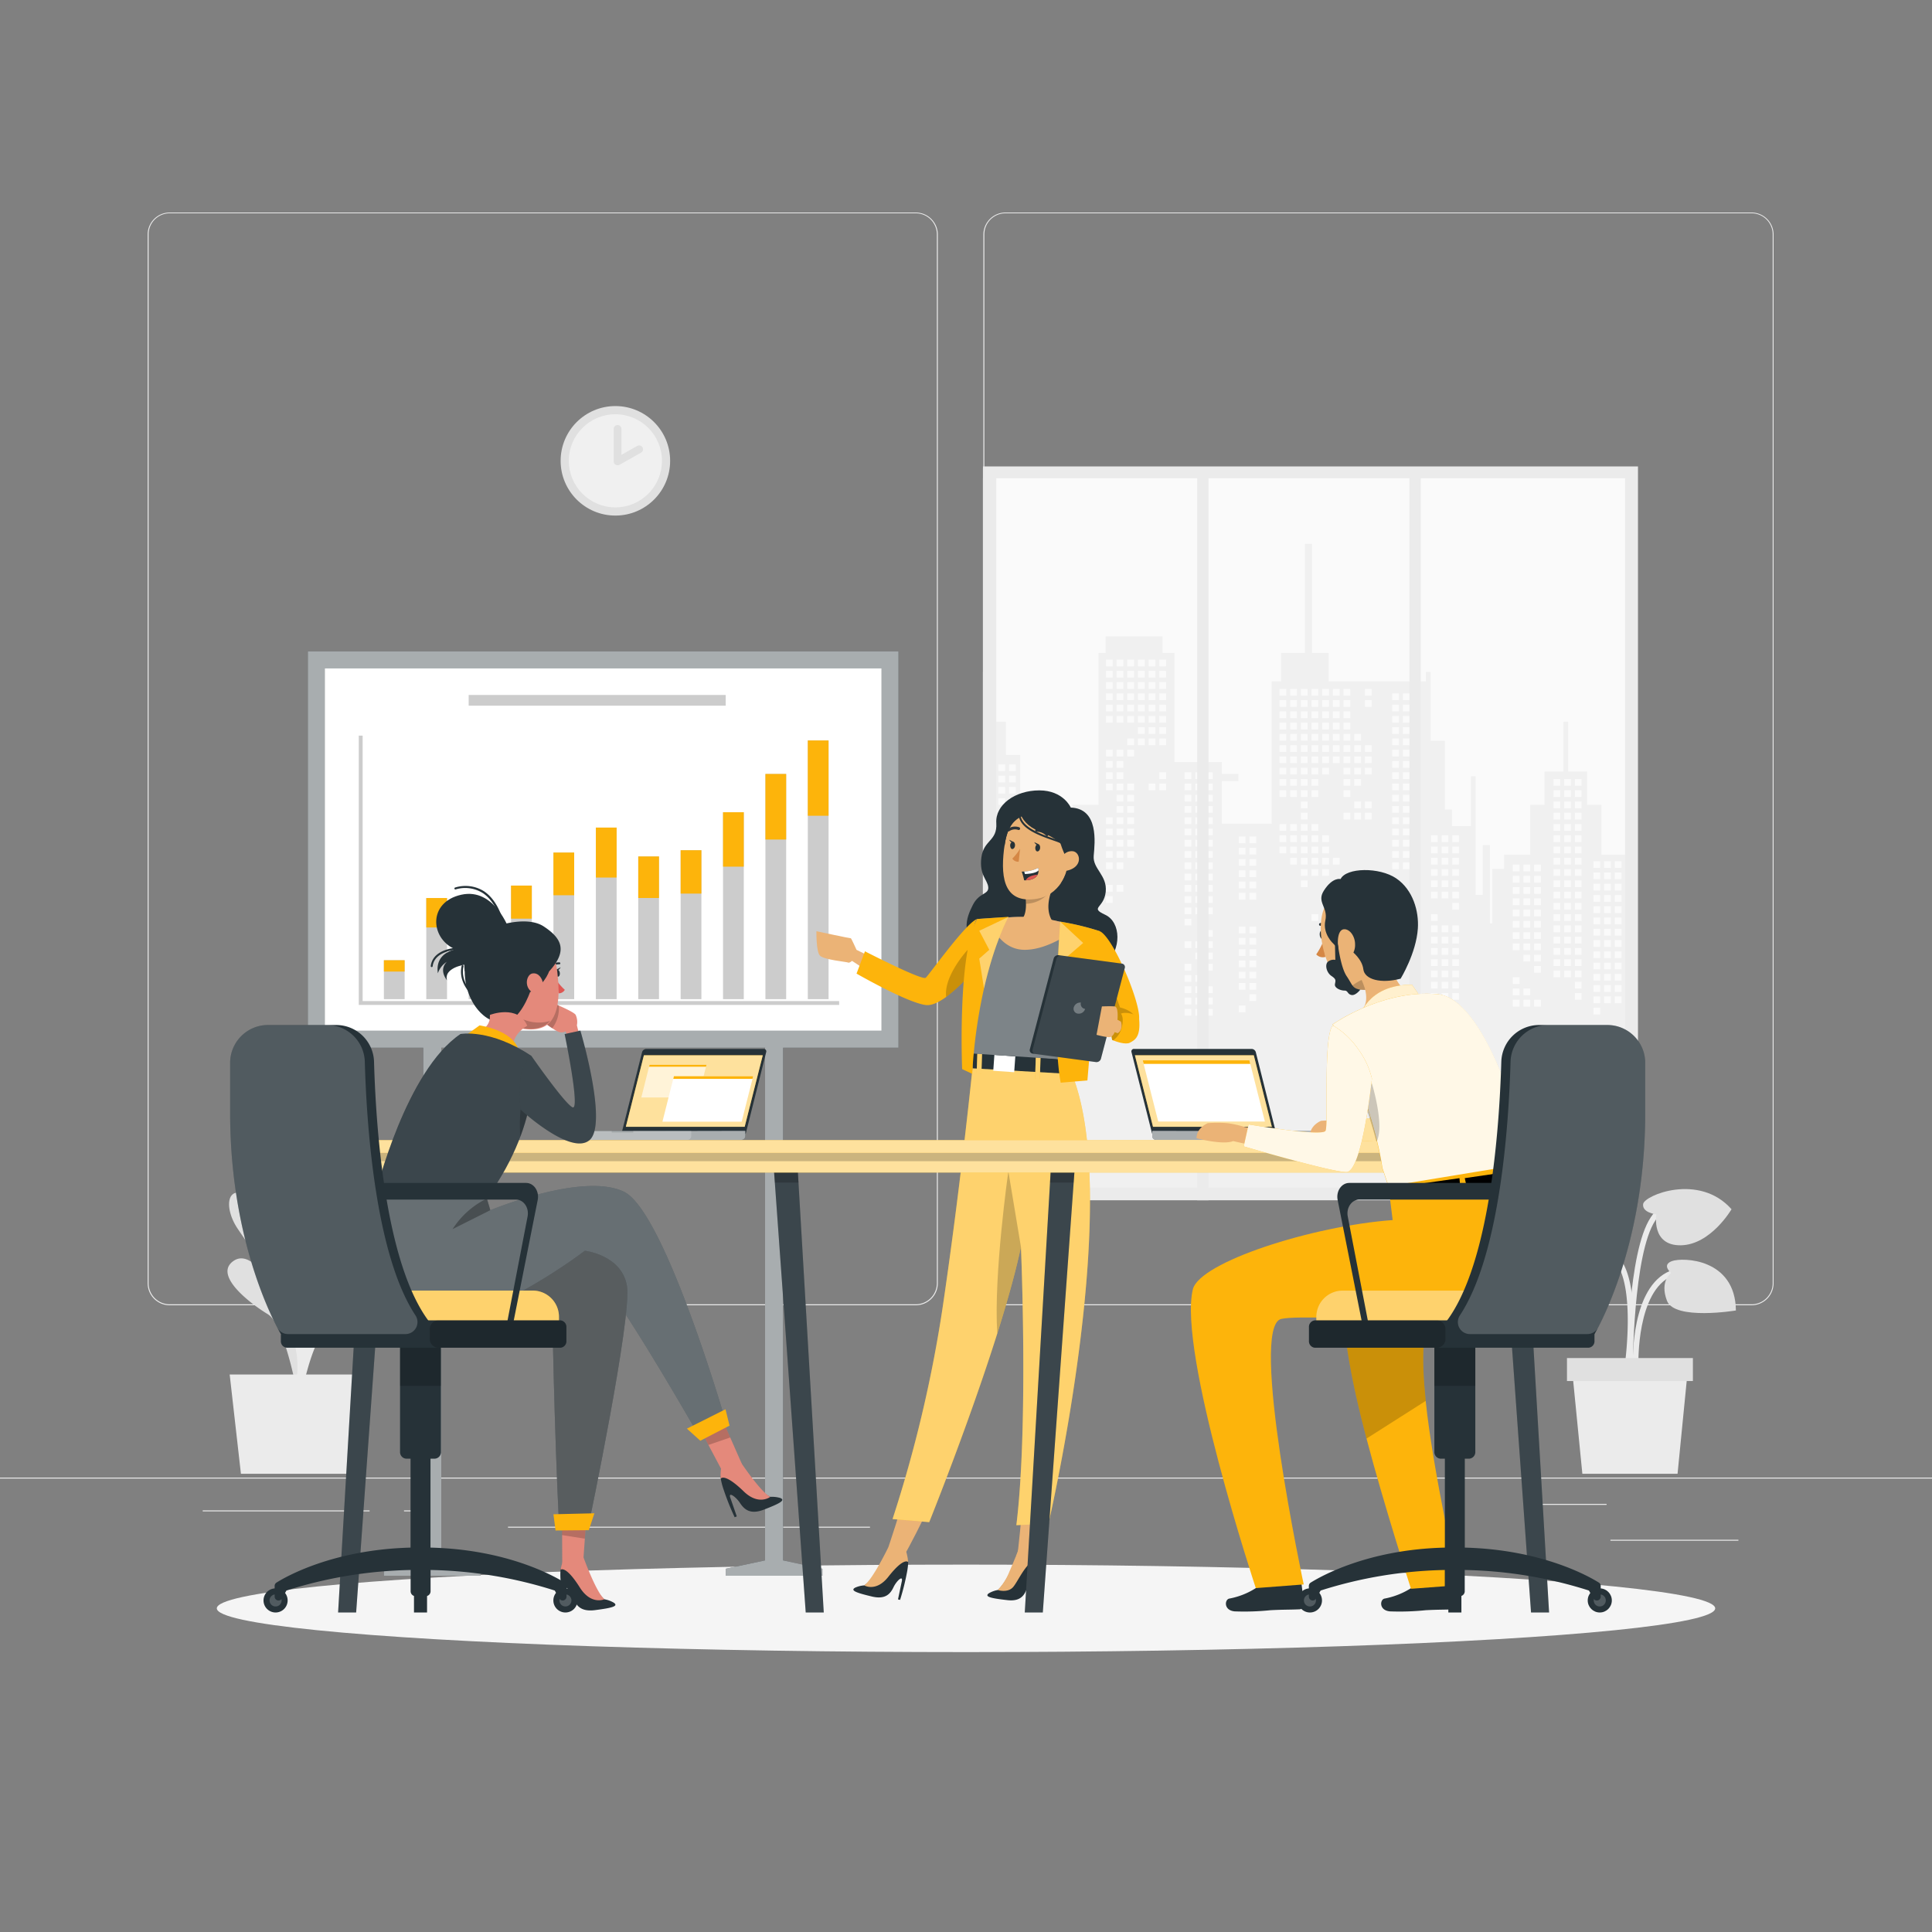<svg xmlns="http://www.w3.org/2000/svg" viewBox="0 0 500 500"><rect x="0" y="0" width="500" height="500" fill="#808080" stroke="none"/><g id="freepik--background-complete--inject-2"><rect y="382.4" width="500" height="0.25" style="fill:#ebebeb"></rect><rect x="416.78" y="398.49" width="33.12" height="0.25" style="fill:#ebebeb"></rect><rect x="322.53" y="401.21" width="8.69" height="0.25" style="fill:#ebebeb"></rect><rect x="396.59" y="389.21" width="19.19" height="0.25" style="fill:#ebebeb"></rect><rect x="52.46" y="390.89" width="43.19" height="0.25" style="fill:#ebebeb"></rect><rect x="104.56" y="390.89" width="6.33" height="0.25" style="fill:#ebebeb"></rect><rect x="131.47" y="395.11" width="93.68" height="0.25" style="fill:#ebebeb"></rect><path d="M237,337.8H43.91a5.71,5.71,0,0,1-5.7-5.71V60.66A5.71,5.71,0,0,1,43.91,55H237a5.71,5.71,0,0,1,5.71,5.71V332.09A5.71,5.71,0,0,1,237,337.8ZM43.91,55.2a5.46,5.46,0,0,0-5.45,5.46V332.09a5.46,5.46,0,0,0,5.45,5.46H237a5.47,5.47,0,0,0,5.46-5.46V60.66A5.47,5.47,0,0,0,237,55.2Z" style="fill:#ebebeb"></path><path d="M453.31,337.8H260.21a5.72,5.72,0,0,1-5.71-5.71V60.66A5.72,5.72,0,0,1,260.21,55h193.1A5.71,5.71,0,0,1,459,60.66V332.09A5.71,5.71,0,0,1,453.31,337.8ZM260.21,55.2a5.47,5.47,0,0,0-5.46,5.46V332.09a5.47,5.47,0,0,0,5.46,5.46h193.1a5.47,5.47,0,0,0,5.46-5.46V60.66a5.47,5.47,0,0,0-5.46-5.46Z" style="fill:#ebebeb"></path><rect x="254.39" y="120.71" width="169.52" height="189.92" style="fill:#ebebeb"></rect><rect x="254.39" y="123.77" width="166.19" height="183.49" style="fill:#fafafa"></rect><polygon points="414.44 221.17 414.44 208.28 410.75 208.28 410.75 199.68 405.84 199.68 405.84 186.79 404.62 186.79 404.62 199.68 399.7 199.68 399.7 208.28 396.02 208.28 396.02 221.17 389.27 221.17 389.27 224.85 386.2 224.85 386.2 238.97 385.58 238.97 385.58 218.71 383.74 218.71 383.74 231.6 381.9 231.6 381.9 200.91 380.67 200.91 380.67 213.8 375.76 213.8 375.76 209.5 373.92 209.5 373.92 191.7 370.24 191.7 370.24 173.9 369.01 173.9 369.01 176.35 343.84 176.35 343.84 168.99 339.54 168.99 339.54 140.75 337.7 140.75 337.7 168.99 331.56 168.99 331.56 176.35 329.11 176.35 329.11 213.19 316.21 213.19 316.21 202.14 320.51 202.14 320.51 200.29 316.21 200.29 316.21 197.22 303.94 197.22 303.94 168.99 300.87 168.99 300.87 164.69 286.13 164.69 286.13 168.99 284.29 168.99 284.29 208.28 277.54 208.28 277.54 226.08 273.85 226.08 273.85 211.96 270.78 211.96 270.78 208.28 264.03 208.28 264.03 195.38 260.35 195.38 260.35 186.79 256.05 186.79 256.05 173.9 254.39 173.9 254.39 307.26 420.58 307.26 420.58 221.17 414.44 221.17" style="fill:#f0f0f0"></polygon><rect x="353.24" y="178.28" width="1.74" height="1.74" style="fill:#fafafa"></rect><rect x="353.24" y="181.19" width="1.74" height="1.74" style="fill:#fafafa"></rect><rect x="353.24" y="192.86" width="1.74" height="1.74" style="fill:#fafafa"></rect><rect x="353.24" y="195.77" width="1.74" height="1.74" style="fill:#fafafa"></rect><rect x="353.24" y="198.69" width="1.74" height="1.74" style="fill:#fafafa"></rect><rect x="353.24" y="207.44" width="1.74" height="1.74" style="fill:#fafafa"></rect><rect x="353.24" y="210.35" width="1.74" height="1.74" style="fill:#fafafa"></rect><rect x="350.48" y="189.94" width="1.74" height="1.74" style="fill:#fafafa"></rect><rect x="350.48" y="192.86" width="1.74" height="1.74" style="fill:#fafafa"></rect><rect x="350.48" y="195.77" width="1.74" height="1.74" style="fill:#fafafa"></rect><rect x="350.48" y="198.69" width="1.74" height="1.74" style="fill:#fafafa"></rect><rect x="350.48" y="201.61" width="1.74" height="1.74" style="fill:#fafafa"></rect><rect x="350.48" y="207.44" width="1.74" height="1.74" style="fill:#fafafa"></rect><rect x="350.48" y="210.35" width="1.74" height="1.74" style="fill:#fafafa"></rect><rect x="347.71" y="178.28" width="1.74" height="1.74" style="fill:#fafafa"></rect><rect x="347.71" y="181.19" width="1.74" height="1.74" style="fill:#fafafa"></rect><rect x="347.71" y="184.11" width="1.74" height="1.74" style="fill:#fafafa"></rect><rect x="347.71" y="187.03" width="1.74" height="1.74" style="fill:#fafafa"></rect><rect x="347.71" y="189.94" width="1.74" height="1.74" style="fill:#fafafa"></rect><rect x="347.71" y="192.86" width="1.74" height="1.74" style="fill:#fafafa"></rect><rect x="347.71" y="195.77" width="1.74" height="1.74" style="fill:#fafafa"></rect><rect x="347.71" y="198.69" width="1.74" height="1.74" style="fill:#fafafa"></rect><rect x="347.71" y="201.61" width="1.74" height="1.74" style="fill:#fafafa"></rect><rect x="347.71" y="204.52" width="1.74" height="1.74" style="fill:#fafafa"></rect><rect x="347.71" y="210.35" width="1.74" height="1.74" style="fill:#fafafa"></rect><rect x="344.95" y="178.28" width="1.74" height="1.74" style="fill:#fafafa"></rect><rect x="344.95" y="181.19" width="1.74" height="1.74" style="fill:#fafafa"></rect><rect x="344.95" y="184.11" width="1.74" height="1.74" style="fill:#fafafa"></rect><rect x="344.95" y="187.03" width="1.74" height="1.74" style="fill:#fafafa"></rect><rect x="344.95" y="189.94" width="1.74" height="1.74" style="fill:#fafafa"></rect><rect x="344.95" y="192.86" width="1.74" height="1.74" style="fill:#fafafa"></rect><rect x="344.95" y="195.77" width="1.74" height="1.74" style="fill:#fafafa"></rect><rect x="344.95" y="222.02" width="1.74" height="1.74" style="fill:#fafafa"></rect><rect x="342.19" y="178.28" width="1.74" height="1.74" style="fill:#fafafa"></rect><rect x="342.19" y="181.19" width="1.74" height="1.74" style="fill:#fafafa"></rect><rect x="342.19" y="184.11" width="1.74" height="1.74" style="fill:#fafafa"></rect><rect x="342.19" y="187.03" width="1.74" height="1.74" style="fill:#fafafa"></rect><rect x="342.19" y="189.94" width="1.74" height="1.74" style="fill:#fafafa"></rect><rect x="342.19" y="192.86" width="1.74" height="1.74" style="fill:#fafafa"></rect><rect x="342.19" y="195.77" width="1.74" height="1.74" style="fill:#fafafa"></rect><rect x="342.19" y="198.69" width="1.74" height="1.74" style="fill:#fafafa"></rect><rect x="342.19" y="216.19" width="1.74" height="1.74" style="fill:#fafafa"></rect><rect x="342.19" y="219.1" width="1.74" height="1.74" style="fill:#fafafa"></rect><rect x="342.19" y="222.02" width="1.74" height="1.74" style="fill:#fafafa"></rect><rect x="342.19" y="224.93" width="1.74" height="1.74" style="fill:#fafafa"></rect><rect x="342.19" y="236.6" width="1.74" height="1.74" style="fill:#fafafa"></rect><rect x="339.43" y="178.28" width="1.74" height="1.74" style="fill:#fafafa"></rect><rect x="339.43" y="181.19" width="1.74" height="1.74" style="fill:#fafafa"></rect><rect x="339.43" y="184.11" width="1.74" height="1.74" style="fill:#fafafa"></rect><rect x="339.43" y="187.03" width="1.74" height="1.74" style="fill:#fafafa"></rect><rect x="339.43" y="189.94" width="1.74" height="1.74" style="fill:#fafafa"></rect><rect x="339.43" y="192.86" width="1.74" height="1.74" style="fill:#fafafa"></rect><rect x="339.43" y="195.77" width="1.74" height="1.74" style="fill:#fafafa"></rect><rect x="339.43" y="198.69" width="1.74" height="1.74" style="fill:#fafafa"></rect><rect x="339.43" y="201.61" width="1.74" height="1.74" style="fill:#fafafa"></rect><rect x="339.43" y="204.52" width="1.74" height="1.74" style="fill:#fafafa"></rect><rect x="339.43" y="213.27" width="1.74" height="1.74" style="fill:#fafafa"></rect><rect x="339.43" y="216.19" width="1.74" height="1.74" style="fill:#fafafa"></rect><rect x="339.43" y="219.1" width="1.74" height="1.74" style="fill:#fafafa"></rect><rect x="339.43" y="222.02" width="1.74" height="1.74" style="fill:#fafafa"></rect><rect x="339.43" y="224.93" width="1.74" height="1.74" style="fill:#fafafa"></rect><rect x="339.43" y="236.6" width="1.74" height="1.74" style="fill:#fafafa"></rect><rect x="336.66" y="178.28" width="1.74" height="1.74" style="fill:#fafafa"></rect><rect x="336.66" y="181.19" width="1.74" height="1.74" style="fill:#fafafa"></rect><rect x="336.66" y="184.11" width="1.74" height="1.74" style="fill:#fafafa"></rect><rect x="336.66" y="187.03" width="1.74" height="1.74" style="fill:#fafafa"></rect><rect x="336.66" y="189.94" width="1.74" height="1.74" style="fill:#fafafa"></rect><rect x="336.66" y="192.86" width="1.74" height="1.74" style="fill:#fafafa"></rect><rect x="336.66" y="195.77" width="1.74" height="1.74" style="fill:#fafafa"></rect><rect x="336.66" y="198.69" width="1.74" height="1.74" style="fill:#fafafa"></rect><rect x="336.66" y="201.61" width="1.74" height="1.74" style="fill:#fafafa"></rect><rect x="336.66" y="204.52" width="1.74" height="1.74" style="fill:#fafafa"></rect><rect x="336.66" y="207.44" width="1.74" height="1.74" style="fill:#fafafa"></rect><rect x="336.66" y="210.35" width="1.74" height="1.74" style="fill:#fafafa"></rect><rect x="336.66" y="213.27" width="1.74" height="1.74" style="fill:#fafafa"></rect><rect x="336.66" y="216.19" width="1.74" height="1.74" style="fill:#fafafa"></rect><rect x="336.66" y="219.1" width="1.74" height="1.74" style="fill:#fafafa"></rect><rect x="336.66" y="222.02" width="1.74" height="1.74" style="fill:#fafafa"></rect><rect x="336.66" y="224.93" width="1.74" height="1.74" style="fill:#fafafa"></rect><rect x="336.66" y="227.85" width="1.74" height="1.74" style="fill:#fafafa"></rect><rect x="333.9" y="178.28" width="1.74" height="1.74" style="fill:#fafafa"></rect><rect x="333.9" y="181.19" width="1.74" height="1.74" style="fill:#fafafa"></rect><rect x="333.9" y="184.11" width="1.74" height="1.74" style="fill:#fafafa"></rect><rect x="333.9" y="187.03" width="1.74" height="1.74" style="fill:#fafafa"></rect><rect x="333.9" y="189.94" width="1.74" height="1.74" style="fill:#fafafa"></rect><rect x="333.9" y="192.86" width="1.74" height="1.74" style="fill:#fafafa"></rect><rect x="333.9" y="195.77" width="1.74" height="1.74" style="fill:#fafafa"></rect><rect x="333.9" y="198.69" width="1.74" height="1.74" style="fill:#fafafa"></rect><rect x="333.9" y="201.61" width="1.74" height="1.74" style="fill:#fafafa"></rect><rect x="333.9" y="204.52" width="1.74" height="1.74" style="fill:#fafafa"></rect><rect x="333.9" y="213.27" width="1.74" height="1.74" style="fill:#fafafa"></rect><rect x="333.9" y="216.19" width="1.74" height="1.74" style="fill:#fafafa"></rect><rect x="333.9" y="219.1" width="1.74" height="1.74" style="fill:#fafafa"></rect><rect x="333.9" y="222.02" width="1.74" height="1.74" style="fill:#fafafa"></rect><rect x="331.14" y="178.28" width="1.74" height="1.74" style="fill:#fafafa"></rect><rect x="331.14" y="181.19" width="1.74" height="1.74" style="fill:#fafafa"></rect><rect x="331.14" y="184.11" width="1.74" height="1.74" style="fill:#fafafa"></rect><rect x="331.14" y="187.03" width="1.74" height="1.74" style="fill:#fafafa"></rect><rect x="331.14" y="189.94" width="1.74" height="1.74" style="fill:#fafafa"></rect><rect x="331.14" y="192.86" width="1.74" height="1.74" style="fill:#fafafa"></rect><rect x="331.14" y="195.77" width="1.74" height="1.74" style="fill:#fafafa"></rect><rect x="331.14" y="198.69" width="1.74" height="1.74" style="fill:#fafafa"></rect><rect x="331.14" y="201.61" width="1.74" height="1.74" style="fill:#fafafa"></rect><rect x="331.14" y="204.52" width="1.74" height="1.74" style="fill:#fafafa"></rect><rect x="331.14" y="213.27" width="1.74" height="1.74" style="fill:#fafafa"></rect><rect x="331.14" y="216.19" width="1.74" height="1.74" style="fill:#fafafa"></rect><rect x="331.14" y="219.1" width="1.74" height="1.74" style="fill:#fafafa"></rect><rect x="300.03" y="170.71" width="1.74" height="1.74" style="fill:#fafafa"></rect><rect x="300.03" y="173.62" width="1.74" height="1.74" style="fill:#fafafa"></rect><rect x="300.03" y="176.54" width="1.74" height="1.74" style="fill:#fafafa"></rect><rect x="300.03" y="179.45" width="1.74" height="1.74" style="fill:#fafafa"></rect><rect x="300.03" y="182.37" width="1.74" height="1.74" style="fill:#fafafa"></rect><rect x="300.03" y="185.29" width="1.74" height="1.74" style="fill:#fafafa"></rect><rect x="300.03" y="188.2" width="1.74" height="1.74" style="fill:#fafafa"></rect><rect x="300.03" y="191.12" width="1.74" height="1.74" style="fill:#fafafa"></rect><rect x="300.03" y="199.87" width="1.74" height="1.74" style="fill:#fafafa"></rect><rect x="300.03" y="202.78" width="1.74" height="1.74" style="fill:#fafafa"></rect><rect x="297.27" y="170.71" width="1.74" height="1.74" style="fill:#fafafa"></rect><rect x="297.27" y="173.62" width="1.74" height="1.74" style="fill:#fafafa"></rect><rect x="297.27" y="176.54" width="1.74" height="1.74" style="fill:#fafafa"></rect><rect x="297.27" y="179.45" width="1.74" height="1.74" style="fill:#fafafa"></rect><rect x="297.27" y="182.37" width="1.74" height="1.74" style="fill:#fafafa"></rect><rect x="297.27" y="185.29" width="1.74" height="1.74" style="fill:#fafafa"></rect><rect x="297.27" y="188.2" width="1.74" height="1.74" style="fill:#fafafa"></rect><rect x="297.27" y="191.12" width="1.74" height="1.74" style="fill:#fafafa"></rect><rect x="297.27" y="202.78" width="1.74" height="1.74" style="fill:#fafafa"></rect><rect x="294.51" y="170.71" width="1.74" height="1.74" style="fill:#fafafa"></rect><rect x="294.51" y="173.62" width="1.74" height="1.74" style="fill:#fafafa"></rect><rect x="294.51" y="176.54" width="1.74" height="1.74" style="fill:#fafafa"></rect><rect x="294.51" y="179.45" width="1.74" height="1.74" style="fill:#fafafa"></rect><rect x="294.51" y="182.37" width="1.74" height="1.74" style="fill:#fafafa"></rect><rect x="294.51" y="185.29" width="1.74" height="1.74" style="fill:#fafafa"></rect><rect x="294.51" y="188.2" width="1.74" height="1.74" style="fill:#fafafa"></rect><rect x="294.51" y="191.12" width="1.74" height="1.74" style="fill:#fafafa"></rect><rect x="291.75" y="170.71" width="1.74" height="1.74" style="fill:#fafafa"></rect><rect x="291.75" y="173.62" width="1.74" height="1.74" style="fill:#fafafa"></rect><rect x="291.75" y="176.54" width="1.74" height="1.74" style="fill:#fafafa"></rect><rect x="291.75" y="179.45" width="1.74" height="1.74" style="fill:#fafafa"></rect><rect x="291.75" y="182.37" width="1.74" height="1.74" style="fill:#fafafa"></rect><rect x="291.75" y="185.29" width="1.74" height="1.74" style="fill:#fafafa"></rect><rect x="291.75" y="191.12" width="1.74" height="1.74" style="fill:#fafafa"></rect><rect x="291.75" y="194.03" width="1.74" height="1.74" style="fill:#fafafa"></rect><rect x="291.75" y="202.78" width="1.74" height="1.74" style="fill:#fafafa"></rect><rect x="291.75" y="205.7" width="1.74" height="1.74" style="fill:#fafafa"></rect><rect x="291.75" y="208.61" width="1.74" height="1.74" style="fill:#fafafa"></rect><rect x="291.75" y="211.53" width="1.74" height="1.74" style="fill:#fafafa"></rect><rect x="291.75" y="214.45" width="1.74" height="1.74" style="fill:#fafafa"></rect><rect x="291.75" y="217.36" width="1.74" height="1.74" style="fill:#fafafa"></rect><rect x="291.75" y="220.28" width="1.74" height="1.74" style="fill:#fafafa"></rect><rect x="288.98" y="170.71" width="1.74" height="1.74" style="fill:#fafafa"></rect><rect x="288.98" y="173.62" width="1.74" height="1.74" style="fill:#fafafa"></rect><rect x="288.98" y="176.54" width="1.74" height="1.74" style="fill:#fafafa"></rect><rect x="288.98" y="179.45" width="1.74" height="1.74" style="fill:#fafafa"></rect><rect x="288.98" y="182.37" width="1.74" height="1.74" style="fill:#fafafa"></rect><rect x="288.98" y="185.29" width="1.74" height="1.74" style="fill:#fafafa"></rect><rect x="288.98" y="194.03" width="1.74" height="1.74" style="fill:#fafafa"></rect><rect x="288.98" y="196.95" width="1.74" height="1.74" style="fill:#fafafa"></rect><rect x="288.98" y="199.87" width="1.74" height="1.74" style="fill:#fafafa"></rect><rect x="288.98" y="202.78" width="1.74" height="1.74" style="fill:#fafafa"></rect><rect x="288.98" y="205.7" width="1.74" height="1.74" style="fill:#fafafa"></rect><rect x="288.98" y="208.61" width="1.74" height="1.74" style="fill:#fafafa"></rect><rect x="288.98" y="211.53" width="1.74" height="1.74" style="fill:#fafafa"></rect><rect x="288.98" y="214.45" width="1.74" height="1.74" style="fill:#fafafa"></rect><rect x="288.98" y="217.36" width="1.74" height="1.74" style="fill:#fafafa"></rect><rect x="288.98" y="220.28" width="1.74" height="1.74" style="fill:#fafafa"></rect><rect x="288.98" y="223.19" width="1.74" height="1.74" style="fill:#fafafa"></rect><rect x="288.98" y="229.03" width="1.74" height="1.74" style="fill:#fafafa"></rect><rect x="286.22" y="170.71" width="1.74" height="1.74" style="fill:#fafafa"></rect><rect x="286.22" y="173.62" width="1.74" height="1.74" style="fill:#fafafa"></rect><rect x="286.22" y="176.54" width="1.74" height="1.74" style="fill:#fafafa"></rect><rect x="286.22" y="179.45" width="1.74" height="1.74" style="fill:#fafafa"></rect><rect x="286.22" y="182.37" width="1.74" height="1.74" style="fill:#fafafa"></rect><rect x="286.22" y="185.29" width="1.74" height="1.74" style="fill:#fafafa"></rect><rect x="286.22" y="194.03" width="1.74" height="1.74" style="fill:#fafafa"></rect><rect x="286.22" y="196.95" width="1.74" height="1.74" style="fill:#fafafa"></rect><rect x="286.22" y="199.87" width="1.74" height="1.74" style="fill:#fafafa"></rect><rect x="286.22" y="202.78" width="1.74" height="1.74" style="fill:#fafafa"></rect><rect x="286.22" y="211.53" width="1.74" height="1.74" style="fill:#fafafa"></rect><rect x="286.22" y="214.45" width="1.74" height="1.74" style="fill:#fafafa"></rect><rect x="286.22" y="217.36" width="1.74" height="1.74" style="fill:#fafafa"></rect><rect x="286.22" y="220.28" width="1.74" height="1.74" style="fill:#fafafa"></rect><rect x="286.22" y="223.19" width="1.74" height="1.74" style="fill:#fafafa"></rect><rect x="286.22" y="229.03" width="1.74" height="1.74" style="fill:#fafafa"></rect><rect x="286.22" y="231.94" width="1.74" height="1.74" style="fill:#fafafa"></rect><rect x="261.15" y="197.82" width="1.74" height="1.74" style="fill:#fafafa"></rect><rect x="261.15" y="200.74" width="1.74" height="1.74" style="fill:#fafafa"></rect><rect x="261.15" y="203.65" width="1.74" height="1.74" style="fill:#fafafa"></rect><rect x="261.15" y="206.57" width="1.74" height="1.74" style="fill:#fafafa"></rect><rect x="261.15" y="209.48" width="1.74" height="1.74" style="fill:#fafafa"></rect><rect x="261.15" y="212.4" width="1.74" height="1.74" style="fill:#fafafa"></rect><rect x="261.15" y="215.32" width="1.74" height="1.74" style="fill:#fafafa"></rect><rect x="261.15" y="224.06" width="1.74" height="1.74" style="fill:#fafafa"></rect><rect x="261.15" y="226.98" width="1.74" height="1.74" style="fill:#fafafa"></rect><rect x="261.15" y="229.9" width="1.74" height="1.74" style="fill:#fafafa"></rect><rect x="258.39" y="197.82" width="1.74" height="1.74" style="fill:#fafafa"></rect><rect x="258.39" y="200.74" width="1.74" height="1.74" style="fill:#fafafa"></rect><rect x="258.39" y="203.65" width="1.74" height="1.74" style="fill:#fafafa"></rect><rect x="258.39" y="206.57" width="1.74" height="1.74" style="fill:#fafafa"></rect><rect x="258.39" y="209.48" width="1.74" height="1.74" style="fill:#fafafa"></rect><rect x="258.39" y="212.4" width="1.74" height="1.74" style="fill:#fafafa"></rect><rect x="258.39" y="215.32" width="1.74" height="1.74" style="fill:#fafafa"></rect><rect x="254.87" y="197.82" width="2.5" height="1.74" style="fill:#fafafa"></rect><rect x="254.87" y="200.74" width="2.5" height="1.74" style="fill:#fafafa"></rect><rect x="254.87" y="203.65" width="2.5" height="1.74" style="fill:#fafafa"></rect><rect x="254.87" y="206.57" width="2.5" height="1.74" style="fill:#fafafa"></rect><rect x="254.87" y="209.48" width="2.5" height="1.74" style="fill:#fafafa"></rect><rect x="254.87" y="212.4" width="2.5" height="1.74" style="fill:#fafafa"></rect><rect x="254.87" y="215.32" width="2.5" height="1.74" style="fill:#fafafa"></rect><rect x="407.57" y="201.61" width="1.74" height="1.74" style="fill:#fafafa"></rect><rect x="407.57" y="204.52" width="1.74" height="1.74" style="fill:#fafafa"></rect><rect x="407.57" y="207.44" width="1.74" height="1.74" style="fill:#fafafa"></rect><rect x="407.57" y="210.35" width="1.74" height="1.74" style="fill:#fafafa"></rect><rect x="407.57" y="213.27" width="1.74" height="1.74" style="fill:#fafafa"></rect><rect x="407.57" y="216.19" width="1.74" height="1.74" style="fill:#fafafa"></rect><rect x="407.57" y="219.1" width="1.74" height="1.74" style="fill:#fafafa"></rect><rect x="407.57" y="222.02" width="1.74" height="1.74" style="fill:#fafafa"></rect><rect x="407.57" y="224.93" width="1.74" height="1.74" style="fill:#fafafa"></rect><rect x="407.57" y="227.85" width="1.74" height="1.74" style="fill:#fafafa"></rect><rect x="407.57" y="230.77" width="1.74" height="1.74" style="fill:#fafafa"></rect><rect x="407.57" y="233.68" width="1.74" height="1.74" style="fill:#fafafa"></rect><rect x="407.57" y="236.6" width="1.74" height="1.74" style="fill:#fafafa"></rect><rect x="407.57" y="239.51" width="1.74" height="1.74" style="fill:#fafafa"></rect><rect x="407.57" y="242.43" width="1.74" height="1.74" style="fill:#fafafa"></rect><rect x="407.57" y="245.35" width="1.74" height="1.74" style="fill:#fafafa"></rect><rect x="407.57" y="248.26" width="1.74" height="1.74" style="fill:#fafafa"></rect><rect x="407.57" y="251.18" width="1.74" height="1.74" style="fill:#fafafa"></rect><rect x="407.57" y="254.09" width="1.74" height="1.74" style="fill:#fafafa"></rect><rect x="407.57" y="257.01" width="1.74" height="1.74" style="fill:#fafafa"></rect><rect x="404.81" y="201.61" width="1.74" height="1.74" style="fill:#fafafa"></rect><rect x="404.81" y="204.52" width="1.74" height="1.74" style="fill:#fafafa"></rect><rect x="404.81" y="207.44" width="1.74" height="1.74" style="fill:#fafafa"></rect><rect x="404.81" y="210.35" width="1.74" height="1.74" style="fill:#fafafa"></rect><rect x="404.81" y="213.27" width="1.74" height="1.74" style="fill:#fafafa"></rect><rect x="404.81" y="216.19" width="1.74" height="1.74" style="fill:#fafafa"></rect><rect x="404.81" y="219.1" width="1.74" height="1.74" style="fill:#fafafa"></rect><rect x="404.81" y="222.02" width="1.74" height="1.74" style="fill:#fafafa"></rect><rect x="404.81" y="224.93" width="1.74" height="1.74" style="fill:#fafafa"></rect><rect x="404.81" y="227.85" width="1.74" height="1.74" style="fill:#fafafa"></rect><rect x="404.81" y="230.77" width="1.74" height="1.74" style="fill:#fafafa"></rect><rect x="404.81" y="233.68" width="1.74" height="1.74" style="fill:#fafafa"></rect><rect x="404.81" y="236.6" width="1.74" height="1.74" style="fill:#fafafa"></rect><rect x="404.81" y="239.51" width="1.74" height="1.74" style="fill:#fafafa"></rect><rect x="404.81" y="242.43" width="1.74" height="1.74" style="fill:#fafafa"></rect><rect x="404.81" y="245.35" width="1.74" height="1.74" style="fill:#fafafa"></rect><rect x="404.81" y="248.26" width="1.74" height="1.74" style="fill:#fafafa"></rect><rect x="404.81" y="251.18" width="1.74" height="1.74" style="fill:#fafafa"></rect><rect x="402.04" y="201.61" width="1.74" height="1.74" style="fill:#fafafa"></rect><rect x="402.04" y="204.52" width="1.74" height="1.74" style="fill:#fafafa"></rect><rect x="402.04" y="207.44" width="1.74" height="1.74" style="fill:#fafafa"></rect><rect x="402.04" y="210.35" width="1.74" height="1.74" style="fill:#fafafa"></rect><rect x="402.04" y="213.27" width="1.74" height="1.74" style="fill:#fafafa"></rect><rect x="402.04" y="216.19" width="1.74" height="1.74" style="fill:#fafafa"></rect><rect x="402.04" y="219.1" width="1.74" height="1.74" style="fill:#fafafa"></rect><rect x="402.04" y="222.02" width="1.74" height="1.74" style="fill:#fafafa"></rect><rect x="402.04" y="224.93" width="1.74" height="1.74" style="fill:#fafafa"></rect><rect x="402.04" y="227.85" width="1.74" height="1.74" style="fill:#fafafa"></rect><rect x="402.04" y="230.77" width="1.74" height="1.74" style="fill:#fafafa"></rect><rect x="402.04" y="233.68" width="1.74" height="1.74" style="fill:#fafafa"></rect><rect x="402.04" y="236.6" width="1.74" height="1.74" style="fill:#fafafa"></rect><rect x="402.04" y="239.51" width="1.74" height="1.74" style="fill:#fafafa"></rect><rect x="402.04" y="242.43" width="1.74" height="1.74" style="fill:#fafafa"></rect><rect x="402.04" y="245.35" width="1.74" height="1.74" style="fill:#fafafa"></rect><rect x="402.04" y="248.26" width="1.74" height="1.74" style="fill:#fafafa"></rect><rect x="402.04" y="251.18" width="1.74" height="1.74" style="fill:#fafafa"></rect><rect x="417.9" y="222.89" width="1.74" height="1.74" style="fill:#fafafa"></rect><rect x="417.9" y="225.8" width="1.74" height="1.74" style="fill:#fafafa"></rect><rect x="417.9" y="228.72" width="1.74" height="1.74" style="fill:#fafafa"></rect><rect x="417.9" y="231.64" width="1.74" height="1.74" style="fill:#fafafa"></rect><rect x="417.9" y="234.55" width="1.74" height="1.74" style="fill:#fafafa"></rect><rect x="417.9" y="237.47" width="1.74" height="1.74" style="fill:#fafafa"></rect><rect x="417.9" y="240.38" width="1.74" height="1.74" style="fill:#fafafa"></rect><rect x="417.9" y="243.3" width="1.74" height="1.74" style="fill:#fafafa"></rect><rect x="417.9" y="246.22" width="1.74" height="1.74" style="fill:#fafafa"></rect><rect x="417.9" y="249.13" width="1.74" height="1.74" style="fill:#fafafa"></rect><rect x="417.9" y="252.05" width="1.74" height="1.74" style="fill:#fafafa"></rect><rect x="417.9" y="254.96" width="1.74" height="1.74" style="fill:#fafafa"></rect><rect x="417.9" y="257.88" width="1.74" height="1.74" style="fill:#fafafa"></rect><rect x="415.14" y="222.89" width="1.74" height="1.74" style="fill:#fafafa"></rect><rect x="415.14" y="225.8" width="1.74" height="1.74" style="fill:#fafafa"></rect><rect x="415.14" y="228.72" width="1.74" height="1.74" style="fill:#fafafa"></rect><rect x="415.14" y="231.64" width="1.74" height="1.74" style="fill:#fafafa"></rect><rect x="415.14" y="234.55" width="1.74" height="1.74" style="fill:#fafafa"></rect><rect x="415.14" y="237.47" width="1.74" height="1.74" style="fill:#fafafa"></rect><rect x="415.14" y="240.38" width="1.74" height="1.74" style="fill:#fafafa"></rect><rect x="415.14" y="243.3" width="1.74" height="1.74" style="fill:#fafafa"></rect><rect x="415.14" y="246.22" width="1.74" height="1.74" style="fill:#fafafa"></rect><rect x="415.14" y="249.13" width="1.74" height="1.74" style="fill:#fafafa"></rect><rect x="415.14" y="252.05" width="1.74" height="1.74" style="fill:#fafafa"></rect><rect x="415.14" y="254.96" width="1.74" height="1.74" style="fill:#fafafa"></rect><rect x="415.14" y="257.88" width="1.74" height="1.74" style="fill:#fafafa"></rect><rect x="412.38" y="222.89" width="1.74" height="1.74" style="fill:#fafafa"></rect><rect x="412.38" y="225.8" width="1.74" height="1.74" style="fill:#fafafa"></rect><rect x="412.38" y="228.72" width="1.74" height="1.74" style="fill:#fafafa"></rect><rect x="412.38" y="231.64" width="1.74" height="1.74" style="fill:#fafafa"></rect><rect x="412.38" y="234.55" width="1.74" height="1.74" style="fill:#fafafa"></rect><rect x="412.38" y="237.47" width="1.74" height="1.74" style="fill:#fafafa"></rect><rect x="412.38" y="240.38" width="1.74" height="1.74" style="fill:#fafafa"></rect><rect x="412.38" y="243.3" width="1.74" height="1.74" style="fill:#fafafa"></rect><rect x="412.38" y="246.22" width="1.74" height="1.74" style="fill:#fafafa"></rect><rect x="412.38" y="249.13" width="1.74" height="1.74" style="fill:#fafafa"></rect><rect x="412.38" y="252.05" width="1.74" height="1.74" style="fill:#fafafa"></rect><rect x="412.38" y="254.96" width="1.74" height="1.74" style="fill:#fafafa"></rect><rect x="412.38" y="257.88" width="1.74" height="1.74" style="fill:#fafafa"></rect><rect x="412.38" y="260.8" width="1.74" height="1.74" style="fill:#fafafa"></rect><rect x="397.03" y="223.76" width="1.74" height="1.74" style="fill:#fafafa"></rect><rect x="397.03" y="226.67" width="1.74" height="1.74" style="fill:#fafafa"></rect><rect x="397.03" y="229.59" width="1.74" height="1.74" style="fill:#fafafa"></rect><rect x="397.03" y="232.51" width="1.74" height="1.74" style="fill:#fafafa"></rect><rect x="397.03" y="235.42" width="1.74" height="1.74" style="fill:#fafafa"></rect><rect x="397.03" y="238.34" width="1.74" height="1.74" style="fill:#fafafa"></rect><rect x="397.03" y="241.25" width="1.74" height="1.74" style="fill:#fafafa"></rect><rect x="397.03" y="244.17" width="1.74" height="1.74" style="fill:#fafafa"></rect><rect x="397.03" y="247.09" width="1.74" height="1.74" style="fill:#fafafa"></rect><rect x="397.03" y="250" width="1.74" height="1.74" style="fill:#fafafa"></rect><rect x="397.03" y="258.75" width="1.74" height="1.74" style="fill:#fafafa"></rect><rect x="394.27" y="223.76" width="1.74" height="1.74" style="fill:#fafafa"></rect><rect x="394.27" y="226.67" width="1.74" height="1.74" style="fill:#fafafa"></rect><rect x="394.27" y="229.59" width="1.74" height="1.74" style="fill:#fafafa"></rect><rect x="394.27" y="232.51" width="1.74" height="1.74" style="fill:#fafafa"></rect><rect x="394.27" y="235.42" width="1.74" height="1.74" style="fill:#fafafa"></rect><rect x="394.27" y="238.34" width="1.74" height="1.74" style="fill:#fafafa"></rect><rect x="394.27" y="241.25" width="1.74" height="1.74" style="fill:#fafafa"></rect><rect x="394.27" y="244.17" width="1.74" height="1.74" style="fill:#fafafa"></rect><rect x="394.27" y="247.09" width="1.74" height="1.74" style="fill:#fafafa"></rect><rect x="394.27" y="255.83" width="1.74" height="1.74" style="fill:#fafafa"></rect><rect x="394.27" y="258.75" width="1.74" height="1.74" style="fill:#fafafa"></rect><rect x="391.51" y="223.76" width="1.74" height="1.74" style="fill:#fafafa"></rect><rect x="391.51" y="226.67" width="1.74" height="1.74" style="fill:#fafafa"></rect><rect x="391.51" y="229.59" width="1.74" height="1.74" style="fill:#fafafa"></rect><rect x="391.51" y="232.51" width="1.74" height="1.74" style="fill:#fafafa"></rect><rect x="391.51" y="235.42" width="1.74" height="1.74" style="fill:#fafafa"></rect><rect x="391.51" y="238.34" width="1.74" height="1.74" style="fill:#fafafa"></rect><rect x="391.51" y="241.25" width="1.74" height="1.74" style="fill:#fafafa"></rect><rect x="391.51" y="244.17" width="1.74" height="1.74" style="fill:#fafafa"></rect><rect x="391.51" y="252.92" width="1.74" height="1.74" style="fill:#fafafa"></rect><rect x="391.51" y="255.83" width="1.74" height="1.74" style="fill:#fafafa"></rect><rect x="391.51" y="258.75" width="1.74" height="1.74" style="fill:#fafafa"></rect><rect x="365.82" y="179.45" width="1.74" height="1.74" style="fill:#fafafa"></rect><rect x="365.82" y="182.37" width="1.74" height="1.74" style="fill:#fafafa"></rect><rect x="365.82" y="185.29" width="1.74" height="1.74" style="fill:#fafafa"></rect><rect x="365.82" y="188.2" width="1.74" height="1.74" style="fill:#fafafa"></rect><rect x="365.82" y="191.12" width="1.74" height="1.74" style="fill:#fafafa"></rect><rect x="365.82" y="194.03" width="1.74" height="1.74" style="fill:#fafafa"></rect><rect x="365.82" y="196.95" width="1.74" height="1.74" style="fill:#fafafa"></rect><rect x="365.82" y="199.87" width="1.74" height="1.74" style="fill:#fafafa"></rect><rect x="365.82" y="202.78" width="1.74" height="1.74" style="fill:#fafafa"></rect><rect x="365.82" y="205.7" width="1.74" height="1.74" style="fill:#fafafa"></rect><rect x="365.82" y="208.61" width="1.74" height="1.74" style="fill:#fafafa"></rect><rect x="365.82" y="211.53" width="1.74" height="1.74" style="fill:#fafafa"></rect><rect x="365.82" y="214.45" width="1.74" height="1.74" style="fill:#fafafa"></rect><rect x="365.82" y="217.36" width="1.74" height="1.74" style="fill:#fafafa"></rect><rect x="365.82" y="220.28" width="1.74" height="1.74" style="fill:#fafafa"></rect><rect x="365.82" y="223.19" width="1.74" height="1.74" style="fill:#fafafa"></rect><rect x="365.82" y="226.11" width="1.74" height="1.74" style="fill:#fafafa"></rect><rect x="365.82" y="231.94" width="1.74" height="1.74" style="fill:#fafafa"></rect><rect x="365.82" y="234.86" width="1.74" height="1.74" style="fill:#fafafa"></rect><rect x="365.82" y="237.77" width="1.74" height="1.74" style="fill:#fafafa"></rect><rect x="365.82" y="240.69" width="1.74" height="1.74" style="fill:#fafafa"></rect><rect x="365.82" y="243.61" width="1.74" height="1.74" style="fill:#fafafa"></rect><rect x="363.06" y="179.45" width="1.74" height="1.74" style="fill:#fafafa"></rect><rect x="363.06" y="182.37" width="1.74" height="1.74" style="fill:#fafafa"></rect><rect x="363.06" y="185.29" width="1.74" height="1.74" style="fill:#fafafa"></rect><rect x="363.06" y="188.2" width="1.74" height="1.74" style="fill:#fafafa"></rect><rect x="363.06" y="191.12" width="1.74" height="1.74" style="fill:#fafafa"></rect><rect x="363.06" y="194.03" width="1.74" height="1.74" style="fill:#fafafa"></rect><rect x="363.06" y="196.95" width="1.74" height="1.74" style="fill:#fafafa"></rect><rect x="363.06" y="199.87" width="1.74" height="1.74" style="fill:#fafafa"></rect><rect x="363.06" y="202.78" width="1.74" height="1.74" style="fill:#fafafa"></rect><rect x="363.06" y="205.7" width="1.74" height="1.74" style="fill:#fafafa"></rect><rect x="363.06" y="208.61" width="1.74" height="1.74" style="fill:#fafafa"></rect><rect x="363.06" y="211.53" width="1.74" height="1.74" style="fill:#fafafa"></rect><rect x="363.06" y="214.45" width="1.74" height="1.74" style="fill:#fafafa"></rect><rect x="363.06" y="217.36" width="1.74" height="1.74" style="fill:#fafafa"></rect><rect x="363.06" y="220.28" width="1.74" height="1.74" style="fill:#fafafa"></rect><rect x="363.06" y="223.19" width="1.74" height="1.74" style="fill:#fafafa"></rect><rect x="363.06" y="240.69" width="1.74" height="1.74" style="fill:#fafafa"></rect><rect x="363.06" y="243.61" width="1.74" height="1.74" style="fill:#fafafa"></rect><rect x="360.3" y="179.45" width="1.74" height="1.74" style="fill:#fafafa"></rect><rect x="360.3" y="182.37" width="1.74" height="1.74" style="fill:#fafafa"></rect><rect x="360.3" y="185.29" width="1.74" height="1.74" style="fill:#fafafa"></rect><rect x="360.3" y="188.2" width="1.74" height="1.74" style="fill:#fafafa"></rect><rect x="360.3" y="191.12" width="1.74" height="1.74" style="fill:#fafafa"></rect><rect x="360.3" y="194.03" width="1.74" height="1.74" style="fill:#fafafa"></rect><rect x="360.3" y="196.95" width="1.74" height="1.74" style="fill:#fafafa"></rect><rect x="360.3" y="199.87" width="1.74" height="1.74" style="fill:#fafafa"></rect><rect x="360.3" y="202.78" width="1.74" height="1.74" style="fill:#fafafa"></rect><rect x="360.3" y="205.7" width="1.74" height="1.74" style="fill:#fafafa"></rect><rect x="360.3" y="208.61" width="1.74" height="1.74" style="fill:#fafafa"></rect><rect x="360.3" y="211.53" width="1.74" height="1.74" style="fill:#fafafa"></rect><rect x="360.3" y="214.45" width="1.74" height="1.74" style="fill:#fafafa"></rect><rect x="360.3" y="217.36" width="1.74" height="1.74" style="fill:#fafafa"></rect><rect x="360.3" y="220.28" width="1.74" height="1.74" style="fill:#fafafa"></rect><rect x="360.3" y="223.19" width="1.74" height="1.74" style="fill:#fafafa"></rect><rect x="360.3" y="229.03" width="1.74" height="1.74" style="fill:#fafafa"></rect><rect x="360.3" y="231.94" width="1.74" height="1.74" style="fill:#fafafa"></rect><rect x="360.3" y="234.86" width="1.74" height="1.74" style="fill:#fafafa"></rect><rect x="360.3" y="237.77" width="1.74" height="1.74" style="fill:#fafafa"></rect><rect x="360.3" y="243.61" width="1.74" height="1.74" style="fill:#fafafa"></rect><rect x="375.85" y="216.19" width="1.74" height="1.74" style="fill:#fafafa"></rect><rect x="375.85" y="219.1" width="1.74" height="1.74" style="fill:#fafafa"></rect><rect x="375.85" y="222.02" width="1.74" height="1.74" style="fill:#fafafa"></rect><rect x="375.85" y="224.93" width="1.74" height="1.74" style="fill:#fafafa"></rect><rect x="375.85" y="227.85" width="1.74" height="1.74" style="fill:#fafafa"></rect><rect x="375.85" y="230.77" width="1.74" height="1.74" style="fill:#fafafa"></rect><rect x="375.85" y="233.68" width="1.74" height="1.74" style="fill:#fafafa"></rect><rect x="375.85" y="239.51" width="1.74" height="1.74" style="fill:#fafafa"></rect><rect x="375.85" y="242.43" width="1.74" height="1.74" style="fill:#fafafa"></rect><rect x="375.85" y="245.35" width="1.74" height="1.74" style="fill:#fafafa"></rect><rect x="375.85" y="248.26" width="1.74" height="1.74" style="fill:#fafafa"></rect><rect x="375.85" y="251.18" width="1.74" height="1.74" style="fill:#fafafa"></rect><rect x="375.85" y="254.09" width="1.74" height="1.74" style="fill:#fafafa"></rect><rect x="375.85" y="257.01" width="1.74" height="1.74" style="fill:#fafafa"></rect><rect x="375.85" y="259.93" width="1.74" height="1.74" style="fill:#fafafa"></rect><rect x="373.09" y="216.19" width="1.74" height="1.74" style="fill:#fafafa"></rect><rect x="373.09" y="219.1" width="1.74" height="1.74" style="fill:#fafafa"></rect><rect x="373.09" y="222.02" width="1.74" height="1.74" style="fill:#fafafa"></rect><rect x="373.09" y="224.93" width="1.74" height="1.74" style="fill:#fafafa"></rect><rect x="373.09" y="227.85" width="1.74" height="1.74" style="fill:#fafafa"></rect><rect x="373.09" y="230.77" width="1.74" height="1.74" style="fill:#fafafa"></rect><rect x="373.09" y="239.51" width="1.74" height="1.74" style="fill:#fafafa"></rect><rect x="373.09" y="242.43" width="1.74" height="1.74" style="fill:#fafafa"></rect><rect x="373.09" y="245.35" width="1.74" height="1.74" style="fill:#fafafa"></rect><rect x="373.09" y="248.26" width="1.74" height="1.74" style="fill:#fafafa"></rect><rect x="373.09" y="251.18" width="1.74" height="1.74" style="fill:#fafafa"></rect><rect x="373.09" y="254.09" width="1.74" height="1.74" style="fill:#fafafa"></rect><rect x="373.09" y="257.01" width="1.74" height="1.74" style="fill:#fafafa"></rect><rect x="373.09" y="259.93" width="1.74" height="1.74" style="fill:#fafafa"></rect><rect x="370.33" y="216.19" width="1.74" height="1.74" style="fill:#fafafa"></rect><rect x="370.33" y="219.1" width="1.74" height="1.74" style="fill:#fafafa"></rect><rect x="370.33" y="222.02" width="1.74" height="1.74" style="fill:#fafafa"></rect><rect x="370.33" y="224.93" width="1.74" height="1.74" style="fill:#fafafa"></rect><rect x="370.33" y="227.85" width="1.74" height="1.74" style="fill:#fafafa"></rect><rect x="370.33" y="230.77" width="1.74" height="1.74" style="fill:#fafafa"></rect><rect x="370.33" y="236.6" width="1.74" height="1.74" style="fill:#fafafa"></rect><rect x="370.33" y="239.51" width="1.74" height="1.74" style="fill:#fafafa"></rect><rect x="370.33" y="242.43" width="1.74" height="1.74" style="fill:#fafafa"></rect><rect x="370.33" y="245.35" width="1.74" height="1.74" style="fill:#fafafa"></rect><rect x="370.33" y="248.26" width="1.74" height="1.74" style="fill:#fafafa"></rect><rect x="370.33" y="251.18" width="1.74" height="1.74" style="fill:#fafafa"></rect><rect x="370.33" y="254.09" width="1.74" height="1.74" style="fill:#fafafa"></rect><rect x="370.33" y="257.01" width="1.74" height="1.74" style="fill:#fafafa"></rect><rect x="370.33" y="259.93" width="1.74" height="1.74" style="fill:#fafafa"></rect><rect x="312.11" y="199.87" width="1.74" height="1.74" style="fill:#fafafa"></rect><rect x="312.11" y="202.78" width="1.74" height="1.74" style="fill:#fafafa"></rect><rect x="312.11" y="205.7" width="1.74" height="1.74" style="fill:#fafafa"></rect><rect x="312.11" y="208.61" width="1.74" height="1.74" style="fill:#fafafa"></rect><rect x="312.11" y="211.53" width="1.74" height="1.74" style="fill:#fafafa"></rect><rect x="312.11" y="214.45" width="1.74" height="1.74" style="fill:#fafafa"></rect><rect x="312.11" y="217.36" width="1.74" height="1.74" style="fill:#fafafa"></rect><rect x="312.11" y="220.28" width="1.74" height="1.74" style="fill:#fafafa"></rect><rect x="312.11" y="223.19" width="1.74" height="1.74" style="fill:#fafafa"></rect><rect x="312.11" y="226.11" width="1.74" height="1.74" style="fill:#fafafa"></rect><rect x="312.11" y="229.03" width="1.74" height="1.74" style="fill:#fafafa"></rect><rect x="312.11" y="231.94" width="1.74" height="1.74" style="fill:#fafafa"></rect><rect x="312.11" y="234.86" width="1.74" height="1.74" style="fill:#fafafa"></rect><rect x="312.11" y="240.69" width="1.74" height="1.74" style="fill:#fafafa"></rect><rect x="312.11" y="243.61" width="1.74" height="1.74" style="fill:#fafafa"></rect><rect x="312.11" y="246.52" width="1.74" height="1.74" style="fill:#fafafa"></rect><rect x="312.11" y="249.44" width="1.74" height="1.74" style="fill:#fafafa"></rect><rect x="312.11" y="255.27" width="1.74" height="1.74" style="fill:#fafafa"></rect><rect x="312.11" y="258.19" width="1.74" height="1.74" style="fill:#fafafa"></rect><rect x="312.11" y="261.1" width="1.74" height="1.74" style="fill:#fafafa"></rect><rect x="309.34" y="199.87" width="1.74" height="1.74" style="fill:#fafafa"></rect><rect x="309.34" y="202.78" width="1.74" height="1.74" style="fill:#fafafa"></rect><rect x="309.34" y="205.7" width="1.74" height="1.74" style="fill:#fafafa"></rect><rect x="309.34" y="208.61" width="1.74" height="1.74" style="fill:#fafafa"></rect><rect x="309.34" y="211.53" width="1.74" height="1.74" style="fill:#fafafa"></rect><rect x="309.34" y="214.45" width="1.74" height="1.74" style="fill:#fafafa"></rect><rect x="309.34" y="217.36" width="1.74" height="1.74" style="fill:#fafafa"></rect><rect x="309.34" y="220.28" width="1.74" height="1.74" style="fill:#fafafa"></rect><rect x="309.34" y="223.19" width="1.74" height="1.74" style="fill:#fafafa"></rect><rect x="309.34" y="226.11" width="1.74" height="1.74" style="fill:#fafafa"></rect><rect x="309.34" y="229.03" width="1.74" height="1.74" style="fill:#fafafa"></rect><rect x="309.34" y="231.94" width="1.74" height="1.74" style="fill:#fafafa"></rect><rect x="309.34" y="234.86" width="1.74" height="1.74" style="fill:#fafafa"></rect><rect x="309.34" y="243.61" width="1.74" height="1.74" style="fill:#fafafa"></rect><rect x="309.34" y="246.52" width="1.74" height="1.74" style="fill:#fafafa"></rect><rect x="309.34" y="252.36" width="1.74" height="1.74" style="fill:#fafafa"></rect><rect x="309.34" y="255.27" width="1.74" height="1.74" style="fill:#fafafa"></rect><rect x="309.34" y="258.19" width="1.74" height="1.74" style="fill:#fafafa"></rect><rect x="309.34" y="261.1" width="1.74" height="1.74" style="fill:#fafafa"></rect><rect x="306.58" y="199.87" width="1.74" height="1.74" style="fill:#fafafa"></rect><rect x="306.58" y="202.78" width="1.74" height="1.74" style="fill:#fafafa"></rect><rect x="306.58" y="205.7" width="1.74" height="1.74" style="fill:#fafafa"></rect><rect x="306.58" y="208.61" width="1.74" height="1.74" style="fill:#fafafa"></rect><rect x="306.58" y="211.53" width="1.74" height="1.74" style="fill:#fafafa"></rect><rect x="306.58" y="214.45" width="1.74" height="1.74" style="fill:#fafafa"></rect><rect x="306.58" y="217.36" width="1.74" height="1.74" style="fill:#fafafa"></rect><rect x="306.58" y="220.28" width="1.74" height="1.74" style="fill:#fafafa"></rect><rect x="306.58" y="223.19" width="1.74" height="1.74" style="fill:#fafafa"></rect><rect x="306.58" y="226.11" width="1.74" height="1.74" style="fill:#fafafa"></rect><rect x="306.58" y="229.03" width="1.74" height="1.74" style="fill:#fafafa"></rect><rect x="306.58" y="231.94" width="1.74" height="1.74" style="fill:#fafafa"></rect><rect x="306.58" y="234.86" width="1.74" height="1.74" style="fill:#fafafa"></rect><rect x="306.58" y="237.77" width="1.74" height="1.74" style="fill:#fafafa"></rect><rect x="306.58" y="243.61" width="1.74" height="1.74" style="fill:#fafafa"></rect><rect x="306.58" y="249.44" width="1.74" height="1.74" style="fill:#fafafa"></rect><rect x="306.58" y="252.36" width="1.74" height="1.74" style="fill:#fafafa"></rect><rect x="306.58" y="255.27" width="1.74" height="1.74" style="fill:#fafafa"></rect><rect x="306.58" y="258.19" width="1.74" height="1.74" style="fill:#fafafa"></rect><rect x="306.58" y="261.1" width="1.74" height="1.74" style="fill:#fafafa"></rect><rect x="323.36" y="216.49" width="1.74" height="1.74" style="fill:#fafafa"></rect><rect x="323.36" y="219.41" width="1.74" height="1.74" style="fill:#fafafa"></rect><rect x="323.36" y="222.32" width="1.74" height="1.74" style="fill:#fafafa"></rect><rect x="323.36" y="225.24" width="1.74" height="1.74" style="fill:#fafafa"></rect><rect x="323.36" y="228.16" width="1.74" height="1.74" style="fill:#fafafa"></rect><rect x="323.36" y="231.07" width="1.74" height="1.74" style="fill:#fafafa"></rect><rect x="323.36" y="239.82" width="1.74" height="1.74" style="fill:#fafafa"></rect><rect x="323.36" y="242.74" width="1.74" height="1.74" style="fill:#fafafa"></rect><rect x="323.36" y="245.65" width="1.74" height="1.74" style="fill:#fafafa"></rect><rect x="323.36" y="248.57" width="1.74" height="1.74" style="fill:#fafafa"></rect><rect x="323.36" y="251.49" width="1.74" height="1.74" style="fill:#fafafa"></rect><rect x="323.36" y="254.4" width="1.74" height="1.74" style="fill:#fafafa"></rect><rect x="323.36" y="257.32" width="1.74" height="1.74" style="fill:#fafafa"></rect><rect x="320.6" y="216.49" width="1.74" height="1.74" style="fill:#fafafa"></rect><rect x="320.6" y="219.41" width="1.74" height="1.74" style="fill:#fafafa"></rect><rect x="320.6" y="222.32" width="1.74" height="1.74" style="fill:#fafafa"></rect><rect x="320.6" y="225.24" width="1.74" height="1.74" style="fill:#fafafa"></rect><rect x="320.6" y="228.16" width="1.74" height="1.74" style="fill:#fafafa"></rect><rect x="320.6" y="231.07" width="1.74" height="1.74" style="fill:#fafafa"></rect><rect x="320.6" y="239.82" width="1.74" height="1.74" style="fill:#fafafa"></rect><rect x="320.6" y="242.74" width="1.74" height="1.74" style="fill:#fafafa"></rect><rect x="320.6" y="245.65" width="1.74" height="1.74" style="fill:#fafafa"></rect><rect x="320.6" y="248.57" width="1.74" height="1.74" style="fill:#fafafa"></rect><rect x="320.6" y="251.49" width="1.74" height="1.74" style="fill:#fafafa"></rect><rect x="320.6" y="254.4" width="1.74" height="1.74" style="fill:#fafafa"></rect><rect x="320.6" y="260.23" width="1.74" height="1.74" style="fill:#fafafa"></rect><rect x="254.39" y="121.14" width="3.45" height="189.49" style="fill:#ebebeb"></rect><rect x="309.84" y="121.14" width="2.92" height="189.49" style="fill:#ebebeb"></rect><rect x="364.76" y="121.14" width="2.92" height="189.49" style="fill:#ebebeb"></rect><path d="M78.82,358.72s-4.47-9.74.63-19.33,6.58-11.86,3.33-13.83S78,333.24,78,333.24a21.67,21.67,0,0,1-.48-13.58c2.26-6.94,3.68-18.25.59-19.46s-.59,14.11-3.27,19.33a44.94,44.94,0,0,1-2.62-11.39c-.37-5.58.21-14.48-2.23-16.77s-4-.7-1.61,11.61a128.39,128.39,0,0,1,2.38,22.31S65.51,309.14,62,308.67s-3.55,4.76-.51,9.29,8.91,12.66,9.87,16.84c0,0-5.81-12.15-11-8.42s4.55,11.06,8.91,13.71,7.38,19.27,7.38,19.27Z" style="fill:#e0e0e0"></path><path d="M75.29,362.71s4.35-9.8-.86-19.32-6.72-11.76-3.5-13.77,4.84,7.6,4.84,7.6a21.64,21.64,0,0,0,.31-13.58c-2.34-6.91-3.9-18.19-.82-19.45s.76,14.09,3.5,19.28A45,45,0,0,0,81.24,312c.31-5.58-.38-14.48,2-16.8s4-.76,1.75,11.58a129.29,129.29,0,0,0-2.12,22.34s5.1-16.22,8.65-16.74,3.61,4.7.62,9.28-8.75,12.79-9.67,17c0,0,5.67-12.23,10.94-8.59S89,341.22,84.7,343.94s-7.15,19.38-7.15,19.38Z" style="fill:#ebebeb"></path><polygon points="95.33 355.72 59.44 355.72 62.35 381.41 92.43 381.41 95.33 355.72" style="fill:#ebebeb"></polygon><path d="M421.86,353.89c.13-.87,3.1-21.4-2.86-28.49a6.46,6.46,0,0,0-4.95-2.44c-12-.28-13.68,9.39-13.69,9.49l1.42.22c.05-.35,1.48-8.53,12.24-8.27a5,5,0,0,1,3.88,1.93c5.55,6.59,2.57,27.15,2.54,27.35Z" style="fill:#ebebeb"></path><path d="M422.59,353l1.43,0c0-.18-.48-18.92,8.75-22.79,9.05-3.78,13.12,4,13.29,4.34l1.28-.64c0-.1-4.82-9.34-15.12-5C422.08,333.05,422.56,352.15,422.59,353Z" style="fill:#ebebeb"></path><path d="M422.55,354.43c0-.3.08-29.92,5.86-38.59,5.54-8.31,14.49-4.4,14.87-4.23l.59-1.3c-.1-.05-10.43-4.61-16.66,4.74-6,9-6.1,38.14-6.1,39.38Z" style="fill:#ebebeb"></path><path d="M412.33,323.68s5.26,1.93,3.69,6.51-18.17,12.1-18.17,12.1-7-6.38-.57-16.76S412.19,320.4,412.33,323.68Z" style="fill:#e0e0e0"></path><path d="M428.67,314.28s-3.73-.4-3.43-2.67,14.5-8.12,22.88,1.34c0,0-5.37,9.21-13.12,9.33S428.67,314.28,428.67,314.28Z" style="fill:#e0e0e0"></path><path d="M432.5,329.46s-2.58-2.08.2-3.09,16.41-.73,16.55,12.78c0,0-15.87,2.64-17.84-2.51S432.5,329.46,432.5,329.46Z" style="fill:#e0e0e0"></path><polygon points="409.51 381.41 434.15 381.41 436.81 354.43 406.85 354.43 409.51 381.41" style="fill:#ebebeb"></polygon><rect x="405.53" y="351.45" width="32.59" height="5.95" transform="translate(843.65 708.86) rotate(180)" style="fill:#e0e0e0"></rect><circle cx="159.26" cy="119.26" r="14.17" style="fill:#e0e0e0"></circle><circle cx="159.26" cy="119.26" r="12.05" style="fill:#f0f0f0"></circle><polyline points="159.83 110.99 159.83 119.41 165.41 116.26" style="fill:#f0f0f0"></polyline><path d="M159.83,120.41a1,1,0,0,1-.5-.13,1,1,0,0,1-.5-.87V111a1,1,0,1,1,2,0v6.71l4.09-2.31a1,1,0,0,1,1.36.37,1,1,0,0,1-.37,1.37l-5.58,3.15A1,1,0,0,1,159.83,120.41Z" style="fill:#e0e0e0"></path></g><g id="freepik--Shadow--inject-2"><ellipse id="freepik--path--inject-2" cx="250" cy="416.24" rx="193.89" ry="11.32" style="fill:#f5f5f5"></ellipse></g><g id="freepik--Board--inject-2"><rect x="79.67" y="168.57" width="152.86" height="102.58" style="fill:#263238"></rect><polygon points="114.2 225.13 109.54 225.13 109.54 403.83 99.35 406 99.35 407.8 111.04 407.8 112.7 407.8 124.38 407.8 124.38 406 114.2 403.83 114.2 225.13" style="fill:#263238"></polygon><polygon points="202.66 403.83 202.66 225.13 198 225.13 198 403.83 187.81 406 187.81 407.8 199.5 407.8 201.16 407.8 212.84 407.8 212.84 406 202.66 403.83" style="fill:#263238"></polygon><g style="opacity:0.6;isolation:isolate"><rect x="79.67" y="168.57" width="152.86" height="102.58" style="fill:#fff"></rect><polygon points="114.2 225.13 109.54 225.13 109.54 403.83 99.35 406 99.35 407.8 111.04 407.8 112.7 407.8 124.38 407.8 124.38 406 114.2 403.83 114.2 225.13" style="fill:#fff"></polygon><polygon points="202.66 403.83 202.66 225.13 198 225.13 198 403.83 187.81 406 187.81 407.8 199.5 407.8 201.16 407.8 212.84 407.8 212.84 406 202.66 403.83" style="fill:#fff"></polygon></g><rect x="109.23" y="147.85" width="93.73" height="144.02" transform="translate(375.96 63.76) rotate(90)" style="fill:#fff"></rect><g style="opacity:0.2;isolation:isolate"><polygon points="217.17 260.08 92.85 260.08 92.85 190.38 93.85 190.38 93.85 259.08 217.17 259.08 217.17 260.08"></polygon></g><rect x="99.35" y="248.51" width="5.37" height="10.07" style="opacity:0.2;isolation:isolate"></rect><rect x="99.35" y="248.51" width="5.37" height="2.93" style="fill:#FDB40B"></rect><rect x="110.32" y="232.41" width="5.37" height="26.17" style="opacity:0.2;isolation:isolate"></rect><rect x="110.32" y="232.41" width="5.37" height="7.62" style="fill:#FDB40B"></rect><rect x="121.29" y="238.44" width="5.37" height="20.14" style="opacity:0.2;isolation:isolate"></rect><rect x="121.29" y="238.44" width="5.37" height="5.86" style="fill:#FDB40B"></rect><rect x="132.26" y="229.19" width="5.37" height="29.39" style="opacity:0.2;isolation:isolate"></rect><rect x="132.26" y="229.19" width="5.37" height="8.56" style="fill:#FDB40B"></rect><rect x="143.23" y="220.64" width="5.37" height="37.94" style="opacity:0.2;isolation:isolate"></rect><rect x="143.23" y="220.64" width="5.37" height="11.05" style="fill:#FDB40B"></rect><rect x="154.21" y="214.18" width="5.37" height="44.4" style="opacity:0.2;isolation:isolate"></rect><rect x="154.21" y="214.18" width="5.37" height="12.93" style="fill:#FDB40B"></rect><rect x="165.18" y="221.65" width="5.37" height="36.93" style="opacity:0.2;isolation:isolate"></rect><rect x="165.18" y="221.65" width="5.37" height="10.75" style="fill:#FDB40B"></rect><rect x="176.15" y="220.04" width="5.37" height="38.54" style="opacity:0.2;isolation:isolate"></rect><rect x="176.15" y="220.04" width="5.37" height="11.22" style="fill:#FDB40B"></rect><rect x="187.12" y="210.21" width="5.37" height="48.37" style="opacity:0.2;isolation:isolate"></rect><rect x="187.12" y="210.21" width="5.37" height="14.08" style="fill:#FDB40B"></rect><rect x="198.09" y="200.3" width="5.37" height="58.28" style="opacity:0.2;isolation:isolate"></rect><rect x="198.09" y="200.3" width="5.37" height="16.97" style="fill:#FDB40B"></rect><rect x="209.06" y="191.63" width="5.37" height="66.95" style="opacity:0.2;isolation:isolate"></rect><rect x="209.06" y="191.63" width="5.37" height="19.49" style="fill:#FDB40B"></rect><rect x="121.29" y="179.86" width="66.52" height="2.77" style="opacity:0.2;isolation:isolate"></rect></g><g id="freepik--character-2--inject-2"><path d="M226.32,248.1l-4.65-2.28s-1.38-3.06-1.48-3-8.9-1.82-8.9-1.82-.1,5.2.89,6.3,7,1.62,7.32,1.81,1-.44,1-.44l4.94,3.25Z" style="fill:#ebb376"></path><path d="M277.12,209s-1.92-4.45-8.15-4.45-11.43,3.71-11.13,8.45-3.26,4.3-3.86,8.9,1.63,5.79,1.78,7.72-2.37,1.33-4,4.6-3.71,7.86,3.26,13.94,26.7,5,31,1.34,4.15-10.83,0-12.76-.3-1.63.14-5.94-3.41-5.93-3.11-9.34S284.39,209.27,277.12,209Z" style="fill:#263238"></path><path d="M252.91,237.84v12.23s-1,1.32-2.62,3a40,40,0,0,1-5.42,4.94c-1.87,1.36-3.76,2.29-5.29,2.09-4.85-.62-17.91-8.13-17.91-8.13l2.18-5.77s14.83,7.63,15.73,6.84S250.22,238.54,252.91,237.84Z" style="fill:#FDB40B"></path><path d="M250.29,253.07a40,40,0,0,1-5.42,4.94c-.7-5.46,5.56-12.2,5.56-12.2S250.52,249.32,250.29,253.07Z" style="opacity:0.2;isolation:isolate"></path><path d="M254.63,282.14s-8.13,43.33-10.3,61.11c-2.83,23.21-14.42,57.15-14.42,57.15l4.63,1.2s16.34-28.85,19.52-54.8c13-26.53,14-59.19,14-59.19Z" style="fill:#ebb376"></path><path d="M221.28,410.9a6.79,6.79,0,0,1,2.38-.6h0s2.85-1.68,5.67-8.19l3.18,0a2.62,2.62,0,0,1,2.44,1.75,1.64,1.64,0,0,1,.09.44,17.47,17.47,0,0,1-.25,2.28,62.26,62.26,0,0,1-1.85,7.47l-.54-.13,1-4.74c.32-1.61-1.37-.06-2.15,1.57s-2,3.25-5.5,2.45C221.65,412.23,220,411.64,221.28,410.9Z" style="fill:#263238"></path><path d="M263.07,281.45s1,44.07,2.56,61.92c2,23.29-2.29,58.9-2.29,58.9l4.79.21s10-31.6,7.76-57.65c7.21-28.64,1.47-60.82,1.47-60.82Z" style="fill:#ebb376"></path><path d="M255.9,412.35a6.77,6.77,0,0,1,2.31-.85h0s2.65-2,4.75-8.76l3.15-.36a2.62,2.62,0,0,1,2.62,1.47,1.64,1.64,0,0,1,.13.43,17.65,17.65,0,0,1,0,2.3,63.91,63.91,0,0,1-1,7.63l-.55-.08.46-4.82c.15-1.63-1.36.1-2,1.79s-1.62,3.46-5.19,3C256.41,413.63,254.71,413.22,255.9,412.35Z" style="fill:#263238"></path><path d="M229.91,400.4s-4,8.3-6.25,9.9c0,0,3.06,1.82,6.25-2.24,4.12-5.25,5.13-3.78,5.13-3.78a15.16,15.16,0,0,0-.5-2.68C233.92,399.91,229.91,400.4,229.91,400.4Z" style="fill:#ebb376"></path><path d="M263.83,400.33s-1.12,3.08-2.62,6.45a14.64,14.64,0,0,1-3,4.72s2.6.84,4-.79,3.81-7.54,6.51-6.86a6.51,6.51,0,0,0-.6-1.37C267.72,401.81,263.83,400.33,263.83,400.33Z" style="fill:#ebb376"></path><path d="M251.84,274.91s-3.22,32.07-8,64.23a340.29,340.29,0,0,1-12.85,54l9.49.79s18.2-45.1,23.74-71.21c0,0,2,46.28-1.19,72l8.31-.4s20.27-87.1,5.14-118.48Z" style="fill:#FDB40B"></path><path d="M271.34,394.33l-8.31.39c3.16-25.71,1.19-72,1.19-72-1.4,6.59-3.61,14.38-6.12,22.36-7.45,23.63-17.62,48.85-17.62,48.85l-9.49-.8a339.94,339.94,0,0,0,12.85-54c4.79-32.15,8-64.22,8-64.22l24.63.93C291.61,307.22,271.34,394.33,271.34,394.33Z" style="fill:#fff;opacity:0.4;isolation:isolate"></path><path d="M264.22,322.72c-1.4,6.59-3.61,14.38-6.12,22.36-1-15,2.86-41.94,2.86-41.94Z" style="opacity:0.2;isolation:isolate"></path><polygon points="276.43 274.28 276.5 277.91 251.72 276.48 251.63 272.19 276.43 274.28" style="fill:#263238"></polygon><rect x="257.22" y="273.15" width="5.43" height="4.12" transform="translate(499.86 568.04) rotate(-175.97)" style="fill:#fff"></rect><rect x="267.99" y="272.94" width="1.23" height="6.26" transform="translate(528.2 560.62) rotate(-178.16)" style="fill:#FDB40B"></rect><rect x="267.99" y="272.94" width="1.23" height="6.26" transform="translate(528.2 560.62) rotate(-178.16)" style="fill:#fff;opacity:0.4;isolation:isolate"></rect><rect x="252.84" y="271.56" width="1.23" height="6.26" transform="translate(497.98 557.37) rotate(-178.16)" style="fill:#FDB40B"></rect><rect x="252.84" y="271.56" width="1.23" height="6.26" transform="translate(497.98 557.37) rotate(-178.16)" style="fill:#fff;opacity:0.4;isolation:isolate"></rect><path d="M251.68,272.65l24.75,1.63c.39-6.15.83-8,2.68-15.37.6-2.37,1.34-5,2.29-8.08.51-1.63,1.07-3.39,1.7-5.28.48-1.43,1-3,1.55-4.56a74.33,74.33,0,0,0-10.28-2.48,79.42,79.42,0,0,0-11.11-1.17c-4.82,0-10.35.5-10.35.5s-.79.19-1.28,5.3C251.18,247.93,250.69,255.21,251.68,272.65Z" style="fill:#263238"></path><path d="M251.68,272.65l24.75,1.63c.39-6.15.83-8,2.68-15.37.6-2.37,1.34-5,2.29-8.08.51-1.63,1.07-3.39,1.7-5.28.48-1.43,1-3,1.55-4.56a74.33,74.33,0,0,0-10.28-2.48,79.42,79.42,0,0,0-11.11-1.17c-4.82,0-10.35.5-10.35.5s-.79.19-1.28,5.3C251.18,247.93,250.69,255.21,251.68,272.65Z" style="fill:#fff;opacity:0.4;isolation:isolate"></path><path d="M265.3,242.81c6.1-.78,7.94-3.39,7.94-3.39-3.88-3.65-.66-10-.66-10l-7.34,1.37a21.59,21.59,0,0,1,.28,3.09c.06,4.46-2,4.5-2,4.5C262.28,240.82,265.3,242.81,265.3,242.81Z" style="fill:#ebb376"></path><path d="M265.24,230.81a21.59,21.59,0,0,1,.28,3.09,8.18,8.18,0,0,0,7.06-4.46Z" style="opacity:0.2;isolation:isolate"></path><path d="M269.3,210.28c-6.39-.35-8.63,2.95-9.46,9.5-1,8.19.47,14.13,8.55,12.82C279.36,230.8,279.9,210.86,269.3,210.28Z" style="fill:#ebb376"></path><path d="M264,219.65a13.84,13.84,0,0,1-2,2.55,1.74,1.74,0,0,0,1.64.81Z" style="fill:#d58745"></path><path d="M267.93,219.35c-.05.52.2,1,.55,1s.67-.37.71-.9-.21-1-.56-1S268,218.82,267.93,219.35Z" style="fill:#263238"></path><path d="M268.78,218.48l-1.11-.53S268.16,219,268.78,218.48Z" style="fill:#263238"></path><path d="M261.42,218.73c0,.52.21,1,.56,1s.67-.38.71-.9-.21-1-.56-1S261.46,218.2,261.42,218.73Z" style="fill:#263238"></path><path d="M262.27,217.87l-1.1-.54S261.66,218.33,262.27,217.87Z" style="fill:#263238"></path><path d="M271,216.42a.36.36,0,0,1-.3-.15,3,3,0,0,0-2.39-1,.35.35,0,0,1-.39-.33.37.37,0,0,1,.33-.39,3.67,3.67,0,0,1,3,1.27.36.36,0,0,1-.08.5A.33.33,0,0,1,271,216.42Z" style="fill:#2e353a"></path><path d="M261,215.17a.38.38,0,0,1-.31-.18.37.37,0,0,1,.13-.5,3.34,3.34,0,0,1,2.9-.41.37.37,0,1,1-.29.67,2.64,2.64,0,0,0-2.24.36A.33.33,0,0,1,261,215.17Z" style="fill:#2e353a"></path><path d="M264.42,225.58a16.1,16.1,0,0,1,.63,2.25h.41c1.87-.09,2.71-.75,3.07-1.45a2.26,2.26,0,0,0,.24-1.11,2.08,2.08,0,0,0-.08-.65,8.84,8.84,0,0,1-3.63.93Z" style="fill:#263238"></path><path d="M265.06,225.54l.2.66c1.76-.09,3-.38,3.51-.94a2.08,2.08,0,0,0-.08-.65A8.84,8.84,0,0,1,265.06,225.54Z" style="fill:#fff"></path><path d="M265.46,227.82c1.87-.09,2.71-.75,3.07-1.45a6.11,6.11,0,0,0-2.06.51A2.27,2.27,0,0,0,265.46,227.82Z" style="fill:#de5753"></path><path d="M275.68,221.42s-2.69-5.41-2-9.43c0,0-12.37-5.87-13.69,6.94,0,0-.62-11.47,10.37-11.12s10.06,16.4,4.13,20.87C274.47,228.68,277.35,224.8,275.68,221.42Z" style="fill:#263238"></path><path d="M276.33,209.67s-5-4.45-9.54-3.61-3.76,6.82,2.22,9.1,7.22,5.19,7.22,5.19l5.2-4.65Z" style="fill:#263238"></path><path d="M277.42,220.69l-.49-.1s.19-1.5-3.75-2.87c-4.16-1.45-8.88-3.1-9.5-6.43a3.48,3.48,0,0,1,.4-2.84,2,2,0,0,1,1.36-.77l0,.5a1.49,1.49,0,0,0-1,.59,3,3,0,0,0-.3,2.43c.57,3,5.14,4.64,9.18,6.05C277.76,218.78,277.43,220.61,277.42,220.69Z" style="fill:#263238"></path><path d="M274.57,222.71a2.8,2.8,0,0,1,3.15-2.4c2,.33,2.69,4.44-2.28,5.15C274.72,225.56,274.36,224.85,274.57,222.71Z" style="fill:#ebb376"></path><path d="M278.89,240.1s-7.16,5.81-13.83,5.71-9-7.59-9-7.59A38,38,0,0,1,278.89,240.1Z" style="fill:#ebb376"></path><path d="M284.65,241l-3.23,38.62-6.91.58c-1-5.25-1.2-13.55-1.07-21.36h0c.19-10.61.94-20.31.94-20.31A67.68,67.68,0,0,1,284.65,241Z" style="fill:#FDB40B"></path><path d="M275.48,248.2l1.86,2.86-3.9,7.76c.19-10.61.94-20.31.94-20.31l5.94,5.53Z" style="fill:#fff;opacity:0.4;isolation:isolate"></path><path d="M261,237.28h0c-.16.28-3.6,6.54-6.34,18.52a134.6,134.6,0,0,0-3.05,22.1L249,276.68s-1.25-29.91,3.91-38.84Z" style="fill:#FDB40B"></path><path d="M261,237.29c-.16.28-3.6,6.54-6.34,18.52l-1.23-7.72,2.59-2.28-2.59-4.93Z" style="fill:#fff;opacity:0.4;isolation:isolate"></path><path d="M294.66,264.32a2.3,2.3,0,0,1-3.46,1.14,8.89,8.89,0,0,1-3.06-2.85c-.63-.9-1.46-2.24-2.31-3.66-1.83-3.06-3.74-6.47-3.74-6.47L284.65,241C288.33,242.75,296,261.35,294.66,264.32Z" style="fill:#FDB40B"></path><path d="M291.2,265.46a8.89,8.89,0,0,1-3.06-2.85c-.63-.9-1.46-2.24-2.31-3.66A35.93,35.93,0,0,1,288,255.5l1.86,5.23s3.27.74,3.78,2.45C293.83,263.82,292.72,264.74,291.2,265.46Z" style="opacity:0.2;isolation:isolate"></path><path d="M291.09,250.52,284.92,274a1.19,1.19,0,0,1-1.29.86l-16.34-2.18a.89.89,0,0,1-.77-1.13l6.17-23.49a1.2,1.2,0,0,1,1.28-.86l16.35,2.18A.89.89,0,0,1,291.09,250.52Z" style="fill:#263238"></path><path d="M291.09,250.52,284.92,274a1.19,1.19,0,0,1-1.29.86L268,272.78a.88.88,0,0,1-.76-1.13l6.16-23.49a1.2,1.2,0,0,1,1.29-.86l15.6,2.08A.89.89,0,0,1,291.09,250.52Z" style="fill:#fff;opacity:0.1"></path><path d="M279.74,259.47a1.73,1.73,0,0,0-1.85,1.24,1.26,1.26,0,0,0,1.1,1.62,1.71,1.71,0,0,0,1.84-1.23A1.28,1.28,0,0,1,279.74,259.47Z" style="fill:#fff;opacity:0.3"></path><path d="M292.41,269.85c-1.1.59-3.58-.3-4.34-.6l-.23-.09s-1.36-4.42,2.17-6.82l.08,0c1.13-.61,4.62.17,4.72,1.35C295.23,268.37,293.72,269.16,292.41,269.85Z" style="fill:#FDB40B"></path><path d="M290.26,266.07a5.65,5.65,0,0,1-2.19,3.18l-.23-.09s-1.36-4.42,2.17-6.82l.08,0C290.4,262.7,290.88,263.75,290.26,266.07Z" style="opacity:0.2;isolation:isolate"></path><path d="M285.17,260.46s2.26-.1,3.31,0,.72,3.45.72,3.45l.89.48s.73,2-.83,3l-.8-.27a2.28,2.28,0,0,1-.87,1.18c-.64.4-3.81-.49-3.81-.49Z" style="fill:#ebb376"></path></g><g id="freepik--Table--inject-2"><path d="M193,293.37H160.84l5.33-21.08a1.16,1.16,0,0,1,1.08-.83h30.38a.64.64,0,0,1,.66.83Z" style="fill:#263238"></path><polygon points="192.72 291.61 161.97 291.61 166.64 273.11 197.4 273.11 192.72 291.61" style="fill:#FDB40B"></polygon><polygon points="192.72 291.61 161.97 291.61 166.64 273.11 197.4 273.11 192.72 291.61" style="fill:#fff;opacity:0.6;isolation:isolate"></polygon><path d="M179,292.69H146.8V294a1,1,0,0,0,1,1h44.09a1,1,0,0,0,1-1v-1.34Z" style="fill:#263238"></path><path d="M179,292.69H146.8V294a1,1,0,0,0,1,1h44.09a1,1,0,0,0,1-1v-1.34Z" style="fill:#fff;opacity:0.6;isolation:isolate"></path><path d="M163.9,292.69v.46h-5.6v-.46H146.8V294a1,1,0,0,0,1,1h30.09a1,1,0,0,0,1-1v-1.34Z" style="fill:#fff;opacity:0.2;isolation:isolate"></path><polygon points="180.7 284.03 165.97 284.03 168.1 275.57 182.84 275.57 180.7 284.03" style="fill:#fff;opacity:0.6;isolation:isolate"></polygon><polygon points="182.71 276.07 167.98 276.07 168.1 275.57 182.84 275.57 182.71 276.07" style="fill:#FDB40B"></polygon><polygon points="191.94 290.29 171.44 290.29 174.41 278.52 194.92 278.52 191.94 290.29" style="fill:#fff;isolation:isolate"></polygon><polygon points="194.74 279.21 174.24 279.21 174.41 278.52 194.92 278.52 194.74 279.21" style="fill:#FDB40B"></polygon><polygon points="400.9 417.31 396.23 417.31 387.84 300.52 394.03 300.52 400.9 417.31" style="fill:#263238"></polygon><polygon points="400.9 417.31 396.23 417.31 388.25 306.33 387.84 300.71 394.03 300.71 394.37 306.33 400.9 417.31" style="fill:#fff;opacity:0.1;isolation:isolate"></polygon><polygon points="394.37 306.05 388.25 306.05 387.84 300.71 394.03 300.71 394.37 306.05" style="opacity:0.2;isolation:isolate"></polygon><polygon points="269.88 417.31 265.21 417.31 272.07 300.52 278.26 300.52 269.88 417.31" style="fill:#263238"></polygon><polygon points="278.26 300.71 277.85 306.33 269.87 417.31 265.21 417.31 271.73 306.33 272.07 300.71 278.26 300.71" style="fill:#fff;opacity:0.1;isolation:isolate"></polygon><polygon points="272.07 300.71 278.26 300.71 277.85 306.05 271.73 306.05 272.07 300.71" style="opacity:0.2;isolation:isolate"></polygon><polygon points="213.19 417.31 208.52 417.31 200.13 300.52 206.32 300.52 213.19 417.31" style="fill:#263238"></polygon><polygon points="213.19 417.31 208.52 417.31 200.54 306.33 200.13 300.71 206.32 300.71 206.66 306.33 213.19 417.31" style="fill:#fff;opacity:0.1;isolation:isolate"></polygon><polygon points="206.66 306.05 200.54 306.05 200.13 300.71 206.32 300.71 206.66 306.05" style="opacity:0.2;isolation:isolate"></polygon><polygon points="92.17 417.31 87.5 417.31 94.36 300.52 100.56 300.52 92.17 417.31" style="fill:#263238"></polygon><polygon points="100.55 300.71 100.14 306.33 92.16 417.31 87.5 417.31 94.02 306.33 94.36 300.71 100.55 300.71" style="fill:#fff;opacity:0.1;isolation:isolate"></polygon><polygon points="94.36 300.71 100.55 300.71 100.14 306.05 94.02 306.05 94.36 300.71" style="opacity:0.2;isolation:isolate"></polygon><path d="M89.45,297.6H398.94a0,0,0,0,1,0,0v4.15a1.7,1.7,0,0,1-1.7,1.7H91.16a1.7,1.7,0,0,1-1.7-1.7V297.6a0,0,0,0,1,0,0Z" style="fill:#FDB40B"></path><path d="M89.45,297.6H398.94a0,0,0,0,1,0,0v4.15a1.7,1.7,0,0,1-1.7,1.7H91.16a1.7,1.7,0,0,1-1.7-1.7V297.6a0,0,0,0,1,0,0Z" style="fill:#fff;opacity:0.6;isolation:isolate"></path><rect x="89.45" y="297.6" width="309.49" height="2.92" style="opacity:0.2;isolation:isolate"></rect><path d="M401.84,298.36H86.56a1.64,1.64,0,0,1-1.65-1.64h0a1.65,1.65,0,0,1,1.65-1.65H401.84a1.64,1.64,0,0,1,1.64,1.65h0A1.63,1.63,0,0,1,401.84,298.36Z" style="fill:#FDB40B"></path><path d="M401.84,298.36H86.56a1.64,1.64,0,0,1-1.65-1.64h0a1.65,1.65,0,0,1,1.65-1.65H401.84a1.64,1.64,0,0,1,1.64,1.65h0A1.63,1.63,0,0,1,401.84,298.36Z" style="fill:#fff;opacity:0.6;isolation:isolate"></path><path d="M298.16,293.37h32.12L325,272.29a1.16,1.16,0,0,0-1.08-.83H293.5a.64.64,0,0,0-.67.83Z" style="fill:#263238"></path><polygon points="298.4 291.61 329.15 291.61 324.48 273.11 293.72 273.11 298.4 291.61" style="fill:#FDB40B"></polygon><polygon points="298.4 291.61 329.15 291.61 324.48 273.11 293.72 273.11 298.4 291.61" style="fill:#fff;opacity:0.6;isolation:isolate"></polygon><path d="M312.16,292.69h32.16V294a1,1,0,0,1-1,1H299.2a1,1,0,0,1-1-1v-1.34Z" style="fill:#263238"></path><path d="M312.16,292.69h32.16V294a1,1,0,0,1-1,1H299.2a1,1,0,0,1-1-1v-1.34Z" style="fill:#fff;opacity:0.6;isolation:isolate"></path><path d="M327.22,292.69v.46h5.6v-.46h11.5V294a1,1,0,0,1-1,1H313.2a1,1,0,0,1-1-1v-1.34Z" style="fill:#fff;opacity:0.2;isolation:isolate"></path><polygon points="299.75 290.25 327.35 290.25 323.34 274.41 295.74 274.41 299.75 290.25" style="fill:#fff;isolation:isolate"></polygon><polygon points="295.98 275.34 323.58 275.34 323.34 274.41 295.74 274.41 295.98 275.34" style="fill:#FDB40B"></polygon></g><g id="freepik--character-3--inject-2"><g id="freepik--group--inject-2"><path d="M368.46,409l7.88-.5a.5.5,0,0,1,.55.45h0l.78,6.22a1.25,1.25,0,0,1-1.15,1.32c-2.76.12-4.08.05-7.55.23a65.58,65.58,0,0,1-9.27.3c-2.94-.28-2.58-3.18-1.31-3.32a19.41,19.41,0,0,0,8.88-4.23A1.94,1.94,0,0,1,368.46,409Z" style="fill:#263238"></path><path d="M328.28,409l7.88-.5a.5.5,0,0,1,.55.45h0l.78,6.22a1.25,1.25,0,0,1-1.15,1.32c-2.76.12-4.08.05-7.55.23a65.58,65.58,0,0,1-9.27.3c-2.94-.28-2.58-3.18-1.31-3.32a19.41,19.41,0,0,0,8.88-4.23A1.94,1.94,0,0,1,328.28,409Z" style="fill:#263238"></path><path d="M357.89,290.07l-6.48,1a24.09,24.09,0,0,0-4.52-1,29.49,29.49,0,0,0-5,0S339,291.17,339,294c0,0,6.84,1.83,9.47.73l9.47-.73Z" style="fill:#ebb376"></path><path d="M373.26,265.37c-4,4.17-6.78,20.3-7.51,21.4s-14.67,3.12-14.67,3.12-1.46,3,0,5.55c0,0,17.27-.79,19.36-1.89s7.23-13.14,7.23-13.14a24.41,24.41,0,0,0-.68-8.31C375.83,267,373.26,265.37,373.26,265.37Z" style="fill:#FDB40B"></path><path d="M373.26,265.37c-4,4.17-6.78,20.3-7.51,21.4s-14.67,3.12-14.67,3.12-1.46,3,0,5.55c0,0,17.27-.79,19.36-1.89s7.23-13.14,7.23-13.14a24.41,24.41,0,0,0-.68-8.31C375.83,267,373.26,265.37,373.26,265.37Z" style="fill:#fff;opacity:0.6"></path><path d="M342.64,243.16a17.73,17.73,0,0,1-2,3.84,2.34,2.34,0,0,0,2.36.65Z" style="fill:#d58745"></path><path d="M341.55,242c.08.69.52,1.21,1,1.16s.78-.66.7-1.36-.53-1.21-1-1.16S341.47,241.32,341.55,242Z" style="fill:#2e353a"></path><path d="M342.86,240a.41.41,0,0,1-.24-.08,1,1,0,0,0-.81-.33.35.35,0,0,1-.43-.26.36.36,0,0,1,.25-.44,1.66,1.66,0,0,1,1.47.48.36.36,0,0,1,0,.51A.36.36,0,0,1,342.86,240Z" style="fill:#2e353a"></path><path d="M344.47,251c.17.31.34.6.53.88a9.66,9.66,0,0,0,4.46,3.6,9.23,9.23,0,0,0,1.41.45,8.77,8.77,0,0,0,7.39-1.52,9,9,0,0,0,2.31-2.64c2.51-4.27,1.43-8.18.12-15a9.43,9.43,0,0,0-14.92-5.93C339.9,235.21,341.51,245.36,344.47,251Z" style="fill:#ebb376"></path><path d="M349.46,255.48a9.23,9.23,0,0,0,1.41.45,8.77,8.77,0,0,0,7.39-1.52,10.34,10.34,0,0,0-1.76-2A13.67,13.67,0,0,0,349.46,255.48Z" style="opacity:0.2;isolation:isolate"></path><path d="M368.86,260.17c-2.53,3.82-14.65,5.32-14.65,5.32s-5.37-.11-4.71-1.94c2.83-1.24,3.92-3,4.06-4.9a8.68,8.68,0,0,0-.55-3.46,18.67,18.67,0,0,0-.73-1.82l8.09-9.89C358.26,254.41,364.76,257.46,368.86,260.17Z" style="fill:#ebb376"></path><path d="M342.61,230.5c2.29-3.6,4.33-3,4.33-3,1.46-3,10.05-3.14,14.41-.17s5.88,8.53,5.59,12.95c-.42,6.43-4.46,13-4.46,13h0c-5.07,1.35-9.33.24-9.65-2.44s-3-4.68-3-4.68c-2.5.84-4.76-1.94-4.76-1.94s-2.83-2.5-2.07-6S340.67,233.53,342.61,230.5Z" style="fill:#263238"></path><path d="M350.69,244.39a4.44,4.44,0,0,1-1.47,3.52c-1.21.92-2.59-.77-2.9-2.82-.26-1.83,0-4.56,1.56-4.6S350.71,242.47,350.69,244.39Z" style="fill:#ebb376"></path><path d="M346.26,244.49s.69,5.83,2.26,8.15,1.38,3.11,3.53,3.48c0,0-1.22,1.61-2.3,1.38s-.85-1.15-1.81-1.14-2.63-.65-2.46-1.65.37-1.27-.9-2.13-1.72-2.8-1-3.61a2.31,2.31,0,0,1,2-.55l-.1-4.35Z" style="fill:#263238"></path><path d="M351.68,263.55s1.95-8.79,13.74-8.7l3,4.35Z" style="fill:#FDB40B"></path><path d="M351.68,263.55s1.95-8.79,13.74-8.7l3,4.35Z" style="fill:#fff;opacity:0.8"></path><path d="M353.65,372.3c4.47,17,11.51,38.88,11.51,38.88l12.36-.94s-6.71-29.55-8.55-47.69c-1.14-11.2-1-20.47,2.24-21.18,2.07-.46,6.89-.44,13.08-.3V318c-17.36,3.56-34.63,10.29-35.94,15.68C346.51,341.29,349.72,357.36,353.65,372.3Z" style="fill:#FDB40B"></path><path d="M353.65,372.3c4.62-2.92,10-6.36,15.32-9.75-1.14-11.2-1-20.47,2.24-21.18,2.07-.46,6.89-.44,13.08-.3V318c-17.36,3.56-34.63,10.29-35.94,15.68C346.51,341.29,349.72,357.36,353.65,372.3Z" style="opacity:0.2;isolation:isolate"></path><path d="M360.72,311.16l-3-8.88s-2.11-16.45-12.84-37.17c0,0,12.91-9.16,27.22-7.8,11,1.05,21.38,29.28,24.62,51.62Z" style="fill:#FDB40B"></path><path d="M396.77,308.93l-36,2.23-3-8.88a74.69,74.69,0,0,0-1.54-7.58,128.35,128.35,0,0,0-3.77-12.33,141.77,141.77,0,0,0-7.53-17.26s12.91-9.16,27.22-7.8C383.17,258.36,393.53,286.59,396.77,308.93Z" style="fill:#fff;opacity:0.9"></path><path d="M360.42,315.75,359.33,307l35.37-5.82s11.57,22.92,5.91,34.15c-5.2,10.31-60.49,4.17-69,6s5.79,68.72,5.79,68.72L325,411s-20.22-61.12-16.29-77.33C310.46,326.63,339.61,317.27,360.42,315.75Z" style="fill:#FDB40B"></path><polygon points="396 305.16 379.61 307.31 379.08 304.9 395.5 302.51 396 305.16"></polygon><polygon points="377.71 304.91 377.91 307.31 362.76 309.39 362.76 307.02 377.71 304.91"></polygon><polygon points="361.82 307.15 361.82 309.39 359.63 309.69 359.63 307.52 361.82 307.15"></polygon><path d="M356.23,295.48a117.59,117.59,0,0,0-3.77-11.75,9.42,9.42,0,0,1,2.59-3.32S358.44,291.44,356.23,295.48Z" style="opacity:0.2;isolation:isolate"></path><path d="M327.58,292.55l-5.46-.88a25.29,25.29,0,0,0-4.52-1,30.71,30.71,0,0,0-5,0s-2.93,1.1-2.93,3.91c0,0,6.84,1.83,9.47.73l8.05,1.83Z" style="fill:#ebb376"></path><path d="M344.93,265.37c-2.55,2.8-1.06,25.71-1.89,27.28S323.13,291,323.13,291l-1.25,5.68s22.42,6.59,26.54,6.66,6.63-24.19,6.63-24.19a21,21,0,0,0-3.59-7.69A20.56,20.56,0,0,0,344.93,265.37Z" style="fill:#FDB40B"></path><path d="M344.93,265.37c-2.55,2.8-1.06,25.71-1.89,27.28S323.13,291,323.13,291l-1.25,5.68s22.42,6.59,26.54,6.66,6.63-24.19,6.63-24.19a21,21,0,0,0-3.59-7.69A20.56,20.56,0,0,0,344.93,265.37Z" style="fill:#fff;opacity:0.9"></path></g><path d="M340.68,334h70.07a0,0,0,0,1,0,0v4.46a6.79,6.79,0,0,1-6.79,6.79H347.47a6.79,6.79,0,0,1-6.79-6.79V334A0,0,0,0,1,340.68,334Z" transform="translate(751.42 679.26) rotate(180)" style="fill:#FDB40B"></path><path d="M340.68,334h70.07a0,0,0,0,1,0,0v4.46a6.79,6.79,0,0,1-6.79,6.79H347.47a6.79,6.79,0,0,1-6.79-6.79V334A0,0,0,0,1,340.68,334Z" transform="translate(751.42 679.26) rotate(180)" style="fill:#fff;opacity:0.4;isolation:isolate"></path><path d="M387.76,306.14H349.18c-2,0-3.45,2.15-3,4.4l6.9,34.72h1.59l-5.87-30.43c-.44-2.24,1-4.38,3-4.38H387Z" style="fill:#263238"></path><path d="M371.21,346.47V375.8a1.71,1.71,0,0,0,1.71,1.71h7.19a1.7,1.7,0,0,0,1.7-1.71V346.47Z" style="fill:#263238"></path><circle cx="414.02" cy="414.19" r="3.12" style="fill:#263238"></circle><path d="M412.46,414.19a1.56,1.56,0,1,1,1.56,1.56A1.55,1.55,0,0,1,412.46,414.19Z" style="fill:#fff;opacity:0.2"></path><path d="M335.89,414.19a3.12,3.12,0,1,1,3.12,3.12A3.12,3.12,0,0,1,335.89,414.19Z" style="fill:#263238"></path><path d="M337.45,414.19a1.56,1.56,0,1,1,1.56,1.56A1.55,1.55,0,0,1,337.45,414.19Z" style="fill:#fff;opacity:0.2"></path><path d="M373.93,400.52V367h5.16v33.52c20.08.52,32.28,7.53,34.72,9.07a1,1,0,0,1,.45.83v2.79a1,1,0,0,1-1,1h0a1,1,0,0,1-.86-.49l-1.19-2.09a112.64,112.64,0,0,0-32.14-5.32v5.51a1.27,1.27,0,0,1-1.27,1.27h-2.61a1.28,1.28,0,0,1-1.28-1.27v-5.51a112.61,112.61,0,0,0-32.13,5.32l-1.2,2.09a1,1,0,0,1-.85.49h0a1,1,0,0,1-1-1v-2.79a1,1,0,0,1,.46-.83C341.66,408.05,353.86,401,373.93,400.52Z" style="fill:#263238"></path><rect x="374.82" y="411.08" width="3.38" height="6.23" transform="translate(753.03 828.39) rotate(180)" style="fill:#263238"></rect><rect x="371.21" y="346.47" width="10.6" height="12.19" style="opacity:0.2;isolation:isolate"></rect><path d="M338.76,343.45V347a1.68,1.68,0,0,0,1.54,1.79h70.82a1.67,1.67,0,0,0,1.53-1.79v-3.5a1.68,1.68,0,0,0-1.53-1.79H340.3A1.69,1.69,0,0,0,338.76,343.45Z" style="fill:#263238"></path><path d="M371.34,345.26h41.31s13.13-21.56,13.13-57.19V275a9.8,9.8,0,0,0-9.86-9.73H398.4a9.8,9.8,0,0,0-9.86,9.46C388,293.07,385.29,332.82,371.34,345.26Z" style="fill:#263238"></path><path d="M380.43,345.26h30.36a3.15,3.15,0,0,0,2.79-1.67c3-5.69,12.2-25.67,12.2-55.52V275a9.8,9.8,0,0,0-9.86-9.73H400.78a9.8,9.8,0,0,0-9.85,9.46c-.46,16.4-2.69,49.87-13.11,65.69A3.11,3.11,0,0,0,380.43,345.26Z" style="fill:#fff;opacity:0.2"></path><path d="M338.76,343.45V347a1.68,1.68,0,0,0,1.54,1.79H372a2.27,2.27,0,0,0,2.08-2.42v-2.24a2.27,2.27,0,0,0-2.08-2.42H340.3A1.69,1.69,0,0,0,338.76,343.45Z" style="opacity:0.2;isolation:isolate"></path></g><g id="freepik--character-1--inject-2"><g id="freepik--group--inject-2"><path d="M150.11,268.63l-3,.72-.7-2.44a2.23,2.23,0,0,1-2.14,0,12.53,12.53,0,0,1-1.33-.79C141.56,265.23,140,264,140,264l2.34-4.77s1,.41,2.27,1c1.76.79,4,1.84,4.36,2.4a4.38,4.38,0,0,1,.33,2.72Z" style="fill:#e4897b"></path><path d="M142.91,266.12C141.56,265.23,140,264,140,264l2.34-4.77s1,.41,2.27,1A8.46,8.46,0,0,1,142.91,266.12Z" style="opacity:0.2;isolation:isolate"></path><polygon points="191.96 378.79 186.95 380.75 183.34 373.95 180.06 367.76 185.62 364.43 188.98 372.02 191.96 378.79" style="fill:#e4897b"></polygon><polygon points="188.98 372.02 183.34 373.95 180.06 367.76 185.62 364.43 188.98 372.02" style="opacity:0.2;isolation:isolate"></polygon><path d="M187.94,368.31,181.11,372s-25.79-45.35-29.76-45-41.59,24.36-53.06,15.51S98,307,98,307s23.73-6.78,26.31-1.57a39,39,0,0,1,1.7,4.77c.5,1.63.89,3,.89,3h0c.72-.29,24.17-9.91,34.63-4.75C172.16,313.68,187.94,368.31,187.94,368.31Z" style="fill:#263238"></path><path d="M187.94,368.31,181.11,372s-25.79-45.35-29.76-45-41.59,24.36-53.06,15.51S98,307,98,307s23.73-6.78,26.31-1.57a39,39,0,0,1,1.7,4.77c.5,1.63.89,3,.89,3h0c.72-.29,24.17-9.91,34.63-4.75C172.16,313.68,187.94,368.31,187.94,368.31Z" style="fill:#fff;opacity:0.3;isolation:isolate"></path><polygon points="150.86 405.3 145.51 404.68 145.48 397.13 145.47 390.2 151.94 389.9 151.37 398.05 150.86 405.3" style="fill:#e4897b"></polygon><polygon points="151.35 398.21 145.46 397.28 145.46 390.27 151.94 389.93 151.35 398.21" style="opacity:0.2;isolation:isolate"></polygon><polygon points="177.77 369.73 187.76 364.72 188.8 368.95 181.24 372.86 177.77 369.73" style="fill:#FDB40B"></polygon><path d="M116,342.58s1.65-.19,26.88-4.86c0,0,.57,32.27,1.77,56.32l7.77.25s11.15-53.39,9.84-61.45-10.91-9.15-10.91-9.15S134.71,336.63,116,342.58Z" style="fill:#263238"></path><path d="M116,342.58s1.65-.19,26.88-4.86c0,0,.57,32.27,1.77,56.32l7.77.25s11.15-53.39,9.84-61.45-10.91-9.15-10.91-9.15S134.71,336.63,116,342.58Z" style="fill:#fff;opacity:0.4;isolation:isolate"></path><path d="M116,342.58s1.65-.19,26.88-4.86c0,0,.57,32.27,1.77,56.32l7.77.25s11.15-53.39,9.84-61.45-10.91-9.15-10.91-9.15S134.71,336.63,116,342.58Z" style="opacity:0.3;isolation:isolate"></path><polygon points="143.23 391.89 153.83 391.64 152.38 396.01 143.78 396.09 143.23 391.89" style="fill:#FDB40B"></polygon><path d="M201.94,387.68a7.33,7.33,0,0,0-2.59-.29h0s-3.24-1.35-7.15-7.79l-3.35.44a2.78,2.78,0,0,0-2.31,2.19,1.83,1.83,0,0,0,0,.47,17.46,17.46,0,0,0,.59,2.37,66.39,66.39,0,0,0,3,7.59l.55-.22L189,387.6c-.57-1.65,1.43-.26,2.49,1.34s2.56,3.13,6.13,1.78C201.74,389.13,203.39,388.27,201.94,387.68Z" style="fill:#263238"></path><path d="M191.34,377.88s5.37,8.16,8,9.51c0,0-3,2.36-6.9-1.45-5.09-4.93-5.94-3.24-5.94-3.24a15.17,15.17,0,0,1,.14-2.89C187.05,377.94,191.34,377.88,191.34,377.88Z" style="fill:#e4897b"></path><path d="M158.87,414.79a7.24,7.24,0,0,0-2.45-.9h0s-2.83-2.08-5.1-9.27l-3.35-.37a2.81,2.81,0,0,0-2.77,1.58,1.53,1.53,0,0,0-.14.46,18.06,18.06,0,0,0,0,2.44,67,67,0,0,0,1.14,8.09l.59-.08-.52-5.11c-.17-1.74,1.45.09,2.1,1.89s1.75,3.65,5.54,3.19C158.33,416.14,160.14,415.7,158.87,414.79Z" style="fill:#263238"></path><path d="M150.9,402.75s3.28,9.2,5.52,11.14c0,0-3.43,1.59-6.36-3.05-3.78-6-5-4.55-5-4.55a15.67,15.67,0,0,1,.82-2.78C146.71,401.79,150.9,402.75,150.9,402.75Z" style="fill:#e4897b"></path><path d="M142.05,250.79a.23.23,0,0,1-.14,0,.25.25,0,0,1-.07-.35,3.62,3.62,0,0,1,2.93-1.38.25.25,0,0,1,.24.25.24.24,0,0,1-.26.25,3.14,3.14,0,0,0-2.49,1.16A.26.26,0,0,1,142.05,250.79Z" style="fill:#263238"></path><path d="M144,253.67a13.87,13.87,0,0,0,2.17,2.49,1.78,1.78,0,0,1-1.63.91Z" style="fill:#de5753"></path><path d="M144.89,251.77c.07.53-.16,1-.52,1s-.69-.35-.76-.88.16-1,.52-1S144.82,251.24,144.89,251.77Z" style="fill:#263238"></path><path d="M144,250.93l1.1-.6S144.63,251.38,144,250.93Z" style="fill:#263238"></path><path d="M131.08,264.51a1.07,1.07,0,0,0,.22.15,9.78,9.78,0,0,0,3.49,1.5c3.65.66,6.08,0,7.61-1.67h0c2.13-2.56,2.48-6.92,1.91-12.13a19.76,19.76,0,0,0-1.44-6.05s0-.08,0-.1a2,2,0,0,1-.1-.21,7.15,7.15,0,0,0-5.46-4.1,14.39,14.39,0,0,0-3.11-.2C124,242.09,123,259.07,131.08,264.51Z" style="fill:#e4897b"></path><path d="M131.3,264.66a9.52,9.52,0,0,0,3.48,1.36c3.65.65,6.08-.08,7.61-1.81a10.22,10.22,0,0,1-6.5-.22A5.3,5.3,0,0,0,131.3,264.66Z" style="opacity:0.2;isolation:isolate"></path><path d="M142.88,246.24s.91,7.12-5.71,10.52c0,0-2.55,7.57-6.83,7.89-5.83.43-11.39-7.63-9.78-16.19C122.65,237.35,139.24,235.65,142.88,246.24Z" style="fill:#263238"></path><path d="M140.5,254.54c-.06-1.11-1.05-2.94-2.77-2.6s-2.56,4.82,1.9,5.59C140.27,257.64,140.62,256.87,140.5,254.54Z" style="fill:#e4897b"></path><path d="M130.06,239.25s6.73-2.06,10.64.5c4.56,3,6.39,6.22,1.43,11.62,0,0-11.64-3.16-15.41-2.19a41.52,41.52,0,0,0-6.43,2.22C119.11,243.87,126.17,237.89,130.06,239.25Z" style="fill:#263238"></path><path d="M136.46,265.47s-5,2.44-3.54,7.81L120.16,268s7-.44,6.62-5.33C126.78,262.64,134.07,259.84,136.46,265.47Z" style="fill:#e4897b"></path><path d="M131.8,240.63s-3.81-11-12.44-9.07-8,11.16-1.79,14S132.39,247.36,131.8,240.63Z" style="fill:#263238"></path><path d="M120,245.4s-7.62,0-6.68,6.49a5.54,5.54,0,0,1,2.37-3s-2.3,1.77,0,4.83c0,0-.92-2,2.23-3.39s11.77-1.26,10.16-5.52S120,245.4,120,245.4Z" style="fill:#263238"></path><path d="M130.45,240.86a.24.24,0,0,1-.24-.21c0-.07-1-6.62-5.18-9.47a8.54,8.54,0,0,0-7.12-1,.25.25,0,0,1-.12-.49,9,9,0,0,1,7.52,1c4.4,3,5.35,9.54,5.39,9.82a.25.25,0,0,1-.21.28Z" style="fill:#263238"></path><path d="M126.17,260.5a.2.2,0,0,1-.11,0c-.08,0-8-4.13-6.59-10.53a.25.25,0,0,1,.3-.19.26.26,0,0,1,.19.3c-1.33,6,6.25,9.94,6.32,10a.23.23,0,0,1,.11.33A.24.24,0,0,1,126.17,260.5Z" style="fill:#263238"></path><path d="M111.69,250.28h0a.25.25,0,0,1-.21-.28c.61-4.86,7.65-4.8,7.72-4.8a.25.25,0,0,1,.25.25.27.27,0,0,1-.26.25c-.06,0-6.66,0-7.22,4.36A.24.24,0,0,1,111.69,250.28Z" style="fill:#263238"></path><path d="M121,267.61l3.11-2.24s10.24,1.39,10.34,7.91S121,267.61,121,267.61Z" style="fill:#FDB40B"></path><path d="M119.17,267.61s7.67-1.47,18.36,5.67c0,0,3.57,15.65-11.54,36.91l-28.66-1.8S105.09,277.07,119.17,267.61Z" style="fill:#263238"></path><path d="M126.88,313.2l-9.76,4.9a22.05,22.05,0,0,1,8.87-7.91C126.49,311.82,126.88,313.2,126.88,313.2Z" style="opacity:0.3;isolation:isolate"></path><path d="M136.66,287.7a54.09,54.09,0,0,1-2,6.53,70.14,70.14,0,0,1-8.65,16l-28.66-1.8s7.76-31.32,21.84-40.78c0,0,7.67-1.47,18.36,5.67C137.53,273.28,138.79,278.79,136.66,287.7Z" style="fill:#fff;opacity:0.1;isolation:isolate"></path><path d="M136.66,287.7a54.09,54.09,0,0,1-2,6.53,43,43,0,0,1,.06-7.08A5.83,5.83,0,0,1,136.66,287.7Z" style="opacity:0.2;isolation:isolate"></path><path d="M137.53,273.28s8.43,12.12,10.6,13.28-2-18.95-2-18.95l4.07-.88s7.21,24.18,2.37,28.33-17.86-7.91-17.86-7.91a44.86,44.86,0,0,1,0-8.3A9.29,9.29,0,0,1,137.53,273.28Z" style="fill:#263238"></path><path d="M137.53,273.28s8.43,12.12,10.6,13.28-2-18.95-2-18.95l4.07-.88s7.21,24.18,2.37,28.33-17.86-7.91-17.86-7.91a44.86,44.86,0,0,1,0-8.3A9.29,9.29,0,0,1,137.53,273.28Z" style="fill:#fff;opacity:0.1;isolation:isolate"></path></g><path d="M81.39,334h56.48a6.79,6.79,0,0,1,6.79,6.79v4.46a0,0,0,0,1,0,0H74.6a0,0,0,0,1,0,0V340.8A6.79,6.79,0,0,1,81.39,334Z" style="fill:#FDB40B"></path><path d="M81.39,334h56.48a6.79,6.79,0,0,1,6.79,6.79v4.46a0,0,0,0,1,0,0H74.6a0,0,0,0,1,0,0V340.8A6.79,6.79,0,0,1,81.39,334Z" style="fill:#fff;opacity:0.4;isolation:isolate"></path><path d="M97.58,306.14h38.58c2,0,3.45,2.15,3,4.4l-6.9,34.72h-1.59l5.87-30.43c.44-2.24-1-4.38-3-4.38H98.37Z" style="fill:#263238"></path><path d="M114.13,346.47V375.8a1.71,1.71,0,0,1-1.7,1.71h-7.19a1.7,1.7,0,0,1-1.71-1.71V346.47Z" style="fill:#263238"></path><path d="M74.44,414.19a3.12,3.12,0,1,0-3.12,3.12A3.12,3.12,0,0,0,74.44,414.19Z" style="fill:#263238"></path><path d="M72.88,414.19a1.56,1.56,0,1,0-1.56,1.56A1.55,1.55,0,0,0,72.88,414.19Z" style="fill:#fff;opacity:0.2"></path><path d="M149.45,414.19a3.12,3.12,0,1,0-3.12,3.12A3.11,3.11,0,0,0,149.45,414.19Z" style="fill:#263238"></path><circle cx="146.33" cy="414.19" r="1.56" style="fill:#fff;opacity:0.2"></circle><path d="M111.41,400.52V367h-5.16v33.52c-20.08.52-32.28,7.53-34.72,9.07a1,1,0,0,0-.45.83v2.79a1,1,0,0,0,1,1h0a1,1,0,0,0,.86-.49l1.19-2.09a112.64,112.64,0,0,1,32.14-5.32v5.51a1.27,1.27,0,0,0,1.27,1.27h2.61a1.27,1.27,0,0,0,1.28-1.27v-5.51a112.64,112.64,0,0,1,32.14,5.32l1.19,2.09a1,1,0,0,0,.85.49h0a1,1,0,0,0,1-1v-2.79a1,1,0,0,0-.46-.83C143.68,408.05,131.48,401,111.41,400.52Z" style="fill:#263238"></path><rect x="107.14" y="411.08" width="3.38" height="6.23" style="fill:#263238"></rect><rect x="103.53" y="346.47" width="10.6" height="12.19" style="opacity:0.2;isolation:isolate"></rect><path d="M146.58,343.45V347a1.68,1.68,0,0,1-1.54,1.79H74.22A1.67,1.67,0,0,1,72.69,347v-3.5a1.68,1.68,0,0,1,1.53-1.79H145A1.69,1.69,0,0,1,146.58,343.45Z" style="fill:#263238"></path><path d="M114,345.26H72.69S59.56,323.7,59.56,288.07V275a9.8,9.8,0,0,1,9.86-9.73H86.94a9.8,9.8,0,0,1,9.86,9.46C97.31,293.07,100.05,332.82,114,345.26Z" style="fill:#263238"></path><path d="M104.91,345.26H74.55a3.15,3.15,0,0,1-2.79-1.67c-3-5.69-12.2-25.67-12.2-55.52V275a9.8,9.8,0,0,1,9.86-9.73H84.56a9.79,9.79,0,0,1,9.85,9.46c.46,16.4,2.69,49.87,13.11,65.69A3.11,3.11,0,0,1,104.91,345.26Z" style="fill:#fff;opacity:0.2"></path><path d="M146.58,343.45V347a1.68,1.68,0,0,1-1.53,1.79H113.31a2.27,2.27,0,0,1-2.08-2.42v-2.24a2.27,2.27,0,0,1,2.08-2.42H145A1.69,1.69,0,0,1,146.58,343.45Z" style="opacity:0.2;isolation:isolate"></path></g></svg>
